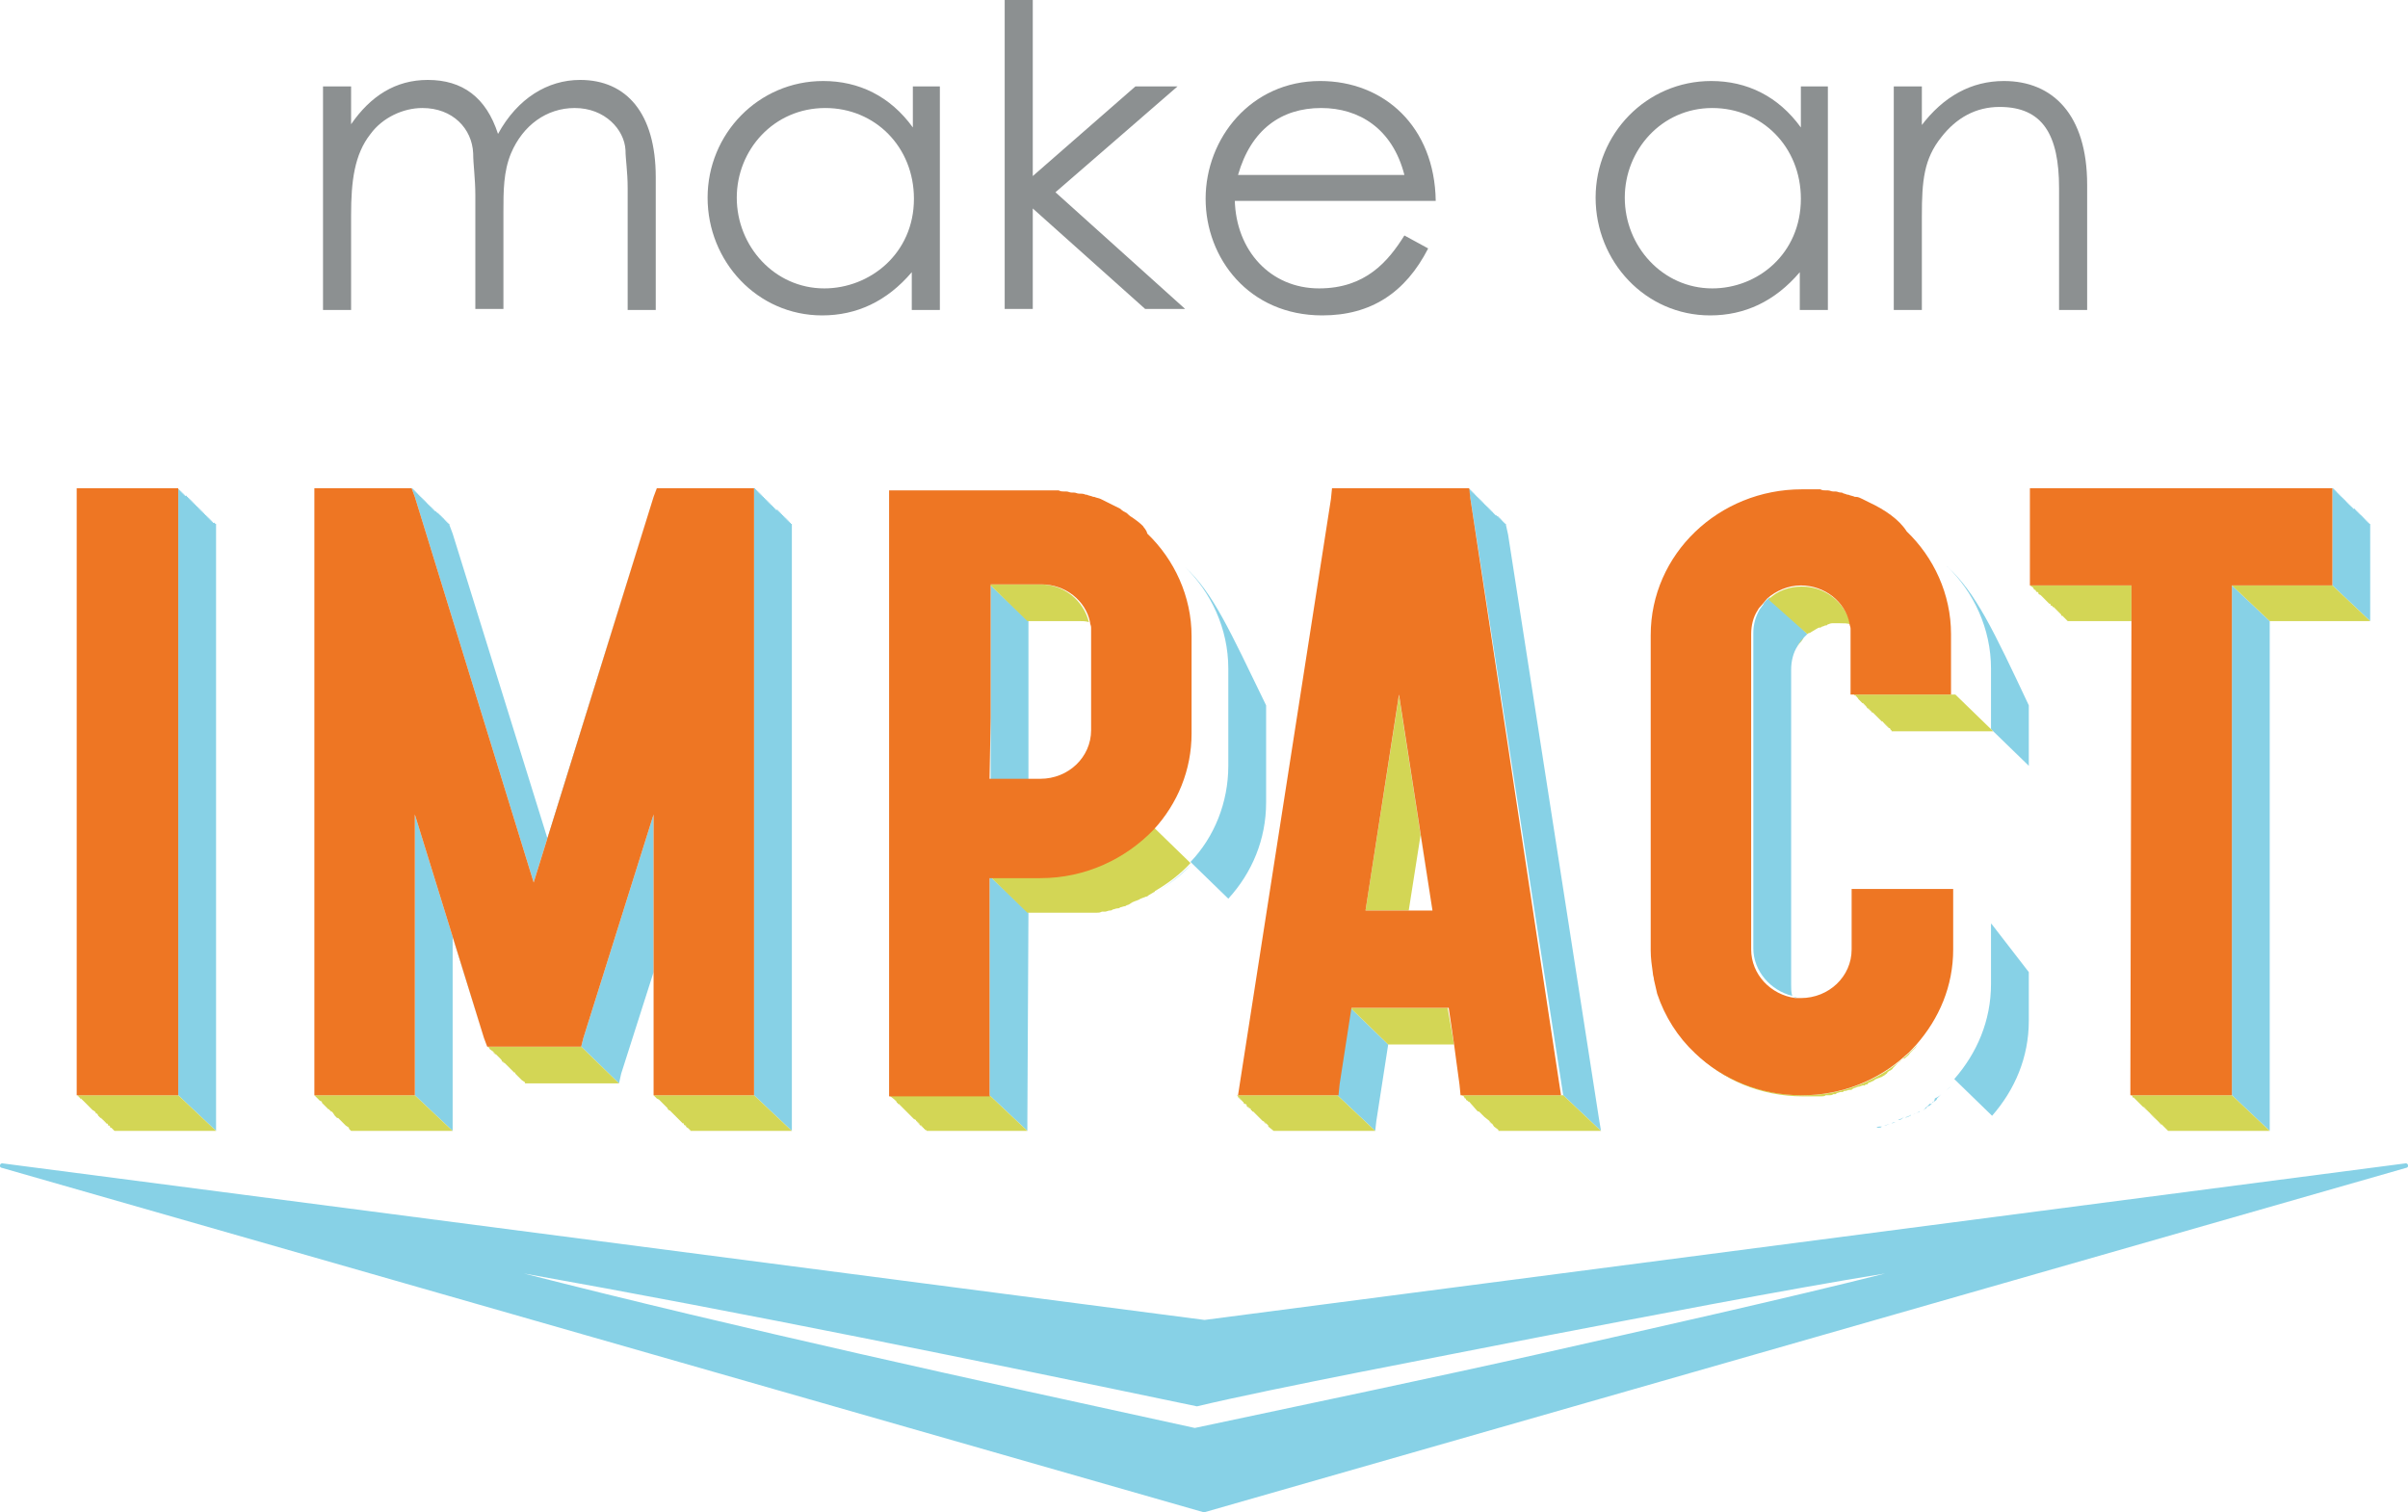 <?xml version="1.0" encoding="utf-8"?>
<!-- Generator: Adobe Illustrator 26.3.1, SVG Export Plug-In . SVG Version: 6.00 Build 0)  -->
<svg version="1.1" id="Layer_1" xmlns="http://www.w3.org/2000/svg" xmlns:xlink="http://www.w3.org/1999/xlink" x="0px" y="0px"
	 viewBox="0 0 222.9 140" style="enable-background:new 0 0 222.9 140;" xml:space="preserve">
<style type="text/css">
	.st0{fill:none;}
	.st1{fill:#87D1E6;}
	.st2{fill:#D3D655;}
	.st3{fill:#EE7623;}
	.st4{fill:#8C9091;}
</style>
<g>
	<g>
		<polygon class="st0" points="130.4,84.3 132.6,84.3 131.5,77.3 		"/>
		<path class="st0" d="M101,58.1c0-0.2,0-0.3-0.1-0.5c0,0,0,0,0,0c-0.3-0.1-0.7-0.1-1-0.1h-4.7l0,12.4l0,2.2h1.2
			c2.6,0,4.7-2,4.7-4.5l0-9C101,58.5,101,58.3,101,58.1C101,58.2,101,58.1,101,58.1z"/>
		<g>
			<g>
				<polygon class="st1" points="45.8,97.6 45.8,97.6 45.8,97.6 				"/>
				<polygon class="st1" points="45.7,97.5 45.7,97.5 45.7,97.5 				"/>
				<polygon class="st1" points="46.1,97.8 46.1,97.8 46.1,97.8 				"/>
				<polygon class="st1" points="45.8,97.6 45.8,97.6 45.8,97.6 				"/>
				<polygon class="st1" points="32.4,104.6 32.4,104.6 32.4,104.6 				"/>
				<polygon class="st1" points="32.3,104.5 32.3,104.5 32.3,104.5 				"/>
				<polygon class="st1" points="32.3,104.4 32.3,104.4 32.3,104.4 				"/>
				<polygon class="st1" points="32.5,104.7 32.5,104.7 32.5,104.7 				"/>
				<polygon class="st1" points="45.3,97.1 45.3,97.1 45.3,97.1 				"/>
				<polygon class="st1" points="45.3,97 45.3,97 45.3,97 				"/>
				<polygon class="st1" points="45.3,97.1 45.3,97.1 45.3,97.1 				"/>
				<polygon class="st1" points="47.2,98.9 47.2,98.9 47.2,98.9 				"/>
				<polygon class="st1" points="47.4,99.1 47.4,99.1 47.4,99.1 				"/>
				<polygon class="st1" points="47.3,99 47.3,99 47.3,99 				"/>
				<polygon class="st1" points="47,98.7 47,98.7 47,98.7 				"/>
				<polygon class="st1" points="47.4,99.1 47.4,99.1 47.4,99.1 				"/>
				<polygon class="st1" points="47.5,99.2 47.5,99.2 47.5,99.2 				"/>
				<polygon class="st1" points="46.9,98.6 46.9,98.6 46.9,98.6 				"/>
				<polygon class="st1" points="46.6,98.3 46.6,98.3 46.6,98.3 				"/>
				<polygon class="st1" points="46.6,98.3 46.6,98.3 46.6,98.3 				"/>
				<polygon class="st1" points="46.5,98.3 46.5,98.3 46.5,98.3 				"/>
				<polygon class="st1" points="46.8,98.5 46.8,98.5 46.8,98.5 				"/>
				<polygon class="st1" points="46.4,98.1 46.4,98.1 46.4,98.1 				"/>
				<polygon class="st1" points="46.7,98.4 46.7,98.4 46.7,98.4 				"/>
				<polygon class="st1" points="30.4,102.7 30.4,102.7 30.4,102.7 				"/>
				<polygon class="st1" points="29.5,101.8 29.5,101.8 29.5,101.8 				"/>
				<polygon class="st1" points="29.5,101.8 29.5,101.8 29.5,101.8 				"/>
				<polygon class="st1" points="29.5,101.8 29.5,101.8 29.5,101.8 				"/>
				<polygon class="st1" points="29.3,101.6 29.3,101.6 29.3,101.6 				"/>
				<polygon class="st1" points="29.6,101.9 29.6,101.9 29.6,101.9 				"/>
				<polygon class="st1" points="29.8,102 29.8,102 29.8,102 				"/>
				<polygon class="st1" points="31.9,104.1 31.9,104.1 31.9,104.1 				"/>
				<polygon class="st1" points="47.5,99.2 47.5,99.2 47.5,99.2 				"/>
				<polygon class="st1" points="29.2,101.5 29.2,101.5 29.2,101.5 				"/>
				<polygon class="st1" points="73.3,48.5 73.3,48.5 73.3,48.5 73.2,48.5 73.2,48.5 73.2,48.5 73.2,48.4 73.2,48.4 73.2,48.4 
					73.1,48.4 73.1,48.4 73.1,48.4 73.1,48.3 73.1,48.3 73.1,48.3 73,48.3 73,48.3 73,48.3 73,48.2 73,48.2 73,48.2 72.9,48.2 
					72.9,48.2 72.9,48.2 72.9,48.1 72.9,48.1 72.9,48.1 72.8,48.1 72.8,48.1 72.8,48.1 72.8,48 72.8,48 72.7,48 72.7,48 72.7,48 
					72.7,48 72.7,47.9 72.6,47.9 72.6,47.9 72.6,47.9 72.6,47.9 72.6,47.9 72.6,47.8 72.5,47.8 72.5,47.8 72.5,47.8 72.5,47.8 
					72.5,47.8 72.5,47.7 72.4,47.7 72.4,47.7 72.4,47.7 72.4,47.7 72.4,47.7 72.4,47.6 72.3,47.6 72.3,47.6 72.3,47.6 72.3,47.6 
					72.3,47.6 72.3,47.5 72.2,47.5 72.2,47.5 72.2,47.5 72.2,47.5 72.2,47.5 72.2,47.4 72.1,47.4 72.1,47.4 72.1,47.4 72.1,47.4 
					72.1,47.4 72.1,47.3 72,47.3 72,47.3 72,47.3 72,47.3 72,47.3 72,47.2 71.9,47.2 71.9,47.2 71.9,47.2 71.9,47.2 71.8,47.2 
					71.8,47.1 71.8,47.1 71.8,47.1 71.8,47.1 71.8,47.1 71.7,47.1 71.7,47 71.7,47 71.7,47 71.7,47 71.7,47 71.6,47 71.6,46.9 
					71.6,46.9 71.6,46.9 71.6,46.9 71.6,46.9 71.5,46.9 71.5,46.8 71.5,46.8 71.5,46.8 71.5,46.8 71.5,46.8 71.4,46.8 71.4,46.7 
					71.4,46.7 71.4,46.7 71.4,46.7 71.4,46.7 71.3,46.7 71.3,46.6 71.3,46.6 71.3,46.6 71.3,46.6 71.3,46.6 71.2,46.6 71.2,46.5 
					71.2,46.5 71.2,46.5 71.2,46.5 71.2,46.5 71.1,46.5 71.1,46.4 71.1,46.4 71.1,46.4 71,46.4 71,46.4 71,46.4 71,46.3 71,46.3 
					71,46.3 70.9,46.3 70.9,46.3 70.9,46.3 70.9,46.2 70.9,46.2 70.9,46.2 70.8,46.2 70.8,46.2 70.8,46.2 70.8,46.1 70.8,46.1 
					70.8,46.1 70.7,46.1 70.7,46.1 70.7,46.1 70.7,46 70.7,46 70.7,46 70.6,46 70.6,46 70.6,46 70.6,45.9 70.6,45.9 70.6,45.9 
					70.5,45.9 70.5,45.9 70.5,45.9 70.5,45.8 70.5,45.8 70.5,45.8 70.4,45.8 70.4,45.8 70.4,45.8 70.4,45.7 70.4,45.7 70.4,45.7 
					70.3,45.7 70.3,45.7 70.3,45.7 70.3,45.6 70.3,45.6 70.3,45.6 70.2,45.6 70.2,45.6 70.2,45.6 70.2,45.5 70.1,45.5 70.1,45.5 
					70.1,45.5 70.1,45.5 70.1,45.5 70.1,45.4 70,45.4 70,45.4 70,45.4 70,45.4 70,45.4 70,45.3 69.9,45.3 69.9,45.3 69.9,45.3 
					69.9,45.3 69.9,45.3 69.9,45.2 69.8,45.2 69.8,45.2 69.8,46.3 69.8,100.2 69.8,101.4 73.3,104.7 73.3,103.6 73.3,49.7 
					73.3,48.6 73.3,48.6 				"/>
				<polygon class="st1" points="38.4,100.2 38.4,101.4 41.9,104.7 41.9,103.6 41.9,86.6 44.8,96.1 38.4,75.4 				"/>
				<polygon class="st1" points="41.9,49.4 41.6,48.6 41.6,48.6 41.6,48.5 41.6,48.5 41.6,48.5 41.5,48.5 41.5,48.5 41.5,48.5 
					41.5,48.4 41.5,48.4 41.5,48.4 41.4,48.4 41.4,48.4 41.4,48.4 41.4,48.3 41.4,48.3 41.3,48.3 41.3,48.3 41.3,48.3 41.3,48.3 
					41.3,48.2 41.3,48.2 41.2,48.2 41.2,48.2 41.2,48.2 41.2,48.2 41.2,48.1 41.2,48.1 41.1,48.1 41.1,48.1 41.1,48.1 41.1,48.1 
					41.1,48 41,48 41,48 41,48 41,48 41,48 41,47.9 40.9,47.9 40.9,47.9 40.9,47.9 40.9,47.9 40.9,47.9 40.9,47.8 40.8,47.8 
					40.8,47.8 40.8,47.8 40.8,47.8 40.8,47.8 40.8,47.7 40.7,47.7 40.7,47.7 40.7,47.7 40.7,47.7 40.7,47.7 40.7,47.6 40.6,47.6 
					40.6,47.6 40.6,47.6 40.6,47.6 40.6,47.6 40.6,47.5 40.5,47.5 40.5,47.5 40.5,47.5 40.5,47.5 40.5,47.5 40.4,47.4 40.4,47.4 
					40.4,47.4 40.4,47.4 40.4,47.4 40.4,47.4 40.3,47.3 40.3,47.3 40.3,47.3 40.3,47.3 40.3,47.3 40.2,47.3 40.2,47.2 40.2,47.2 
					40.2,47.2 40.2,47.2 40.2,47.2 40.1,47.2 40.1,47.1 40.1,47.1 40.1,47.1 40.1,47.1 40.1,47.1 40,47.1 40,47 40,47 40,47 40,47 
					40,47 39.9,47 39.9,46.9 39.9,46.9 39.9,46.9 39.9,46.9 39.9,46.9 39.8,46.9 39.8,46.8 39.8,46.8 39.8,46.8 39.8,46.8 
					39.8,46.8 39.7,46.8 39.7,46.7 39.7,46.7 39.7,46.7 39.7,46.7 39.6,46.7 39.6,46.7 39.6,46.6 39.6,46.6 39.6,46.6 39.6,46.6 
					39.5,46.6 39.5,46.6 39.5,46.5 39.5,46.5 39.5,46.5 39.5,46.5 39.4,46.5 39.4,46.5 39.4,46.4 39.4,46.4 39.4,46.4 39.3,46.4 
					39.3,46.4 39.3,46.4 39.3,46.3 39.3,46.3 39.3,46.3 39.2,46.3 39.2,46.3 39.2,46.3 39.2,46.2 39.2,46.2 39.2,46.2 39.1,46.2 
					39.1,46.2 39.1,46.2 39.1,46.1 39.1,46.1 39.1,46.1 39,46.1 39,46.1 39,46.1 39,46 39,46 39,46 38.9,46 38.9,46 38.9,46 
					38.9,45.9 38.9,45.9 38.9,45.9 38.8,45.9 38.8,45.9 38.8,45.9 38.8,45.8 38.8,45.8 38.7,45.8 38.7,45.8 38.7,45.8 38.7,45.8 
					38.7,45.7 38.7,45.7 38.6,45.7 38.6,45.7 38.6,45.7 38.6,45.7 38.6,45.6 38.5,45.6 38.5,45.6 38.5,45.6 38.5,45.6 38.5,45.6 
					38.5,45.5 38.4,45.5 38.4,45.5 38.4,45.5 38.4,45.5 38.4,45.5 38.4,45.4 38.3,45.4 38.3,45.4 38.3,45.4 38.3,45.4 38.3,45.4 
					38.3,45.3 38.2,45.3 38.2,45.3 38.2,45.3 38.2,45.3 38.2,45.3 38.2,45.2 38.1,45.2 38.4,46 49.4,81.7 60.5,46 50.7,77.7 				"/>
				<polygon class="st1" points="29.1,101.4 29.1,101.4 29.1,101.4 				"/>
				<polygon class="st1" points="53.8,96.9 57.3,100.3 57.5,99.4 60.5,90 60.5,100.2 60.5,75.4 54,96.1 				"/>
				<polygon class="st1" points="31.3,103.5 31.3,103.5 31.3,103.5 				"/>
				<polygon class="st1" points="31.7,103.9 31.7,103.9 31.7,103.9 				"/>
				<polygon class="st1" points="31.2,103.5 31.2,103.5 31.2,103.5 				"/>
				<polygon class="st1" points="30.4,102.7 30.4,102.7 30.4,102.7 				"/>
				<polygon class="st1" points="31.8,104 31.8,104 31.8,104 				"/>
				<polygon class="st1" points="30.8,103 30.8,103 30.8,103 				"/>
				<polygon class="st1" points="30.5,102.8 30.5,102.8 30.5,102.8 				"/>
				<polygon class="st1" points="30.6,102.8 30.6,102.8 30.6,102.8 				"/>
				<polygon class="st1" points="30.5,102.7 30.5,102.7 30.5,102.7 				"/>
				<polygon class="st1" points="30.7,102.9 30.7,102.9 30.7,102.9 				"/>
				<polygon class="st1" points="30.6,102.8 30.6,102.8 30.6,102.8 				"/>
				<polygon class="st1" points="30.7,102.9 30.7,102.9 30.7,102.9 				"/>
				<polygon class="st1" points="30.6,102.9 30.6,102.9 30.6,102.9 				"/>
				<polygon class="st1" points="61.1,101.9 61.1,101.9 61.1,101.9 				"/>
				<polygon class="st1" points="63,103.8 63,103.8 63,103.8 				"/>
				<polygon class="st1" points="62.8,103.6 62.8,103.6 62.8,103.6 				"/>
				<polygon class="st1" points="63.1,103.9 63.1,103.9 63.1,103.9 				"/>
				<polygon class="st1" points="63.2,104 63.2,104 63.2,104 				"/>
				<polygon class="st1" points="63.1,103.9 63.1,103.9 63.1,103.9 				"/>
				<polygon class="st1" points="63.1,103.9 63.1,103.9 63.1,103.9 				"/>
				<polygon class="st1" points="62.2,103 62.2,103 62.2,103 				"/>
				<polygon class="st1" points="62.4,103.2 62.4,103.2 62.4,103.2 				"/>
				<polygon class="st1" points="62.2,103 62.2,103 62.2,103 				"/>
				<polygon class="st1" points="62.6,103.4 62.6,103.4 62.6,103.4 				"/>
				<polygon class="st1" points="62.6,103.4 62.6,103.4 62.6,103.4 				"/>
				<polygon class="st1" points="62.7,103.5 62.7,103.5 62.7,103.5 				"/>
				<polygon class="st1" points="62.8,103.6 62.8,103.6 62.8,103.6 				"/>
				<polygon class="st1" points="63,103.8 63,103.8 63,103.8 				"/>
				<polygon class="st1" points="63.9,104.7 63.9,104.7 63.9,104.7 				"/>
				<polygon class="st1" points="63.9,104.7 63.9,104.7 63.9,104.7 				"/>
				<polygon class="st1" points="63.9,104.6 63.9,104.6 63.9,104.6 				"/>
				<polygon class="st1" points="63.7,104.5 63.7,104.5 63.7,104.5 				"/>
				<polygon class="st1" points="63.8,104.6 63.8,104.6 63.8,104.6 				"/>
				<polygon class="st1" points="63.8,104.6 63.8,104.6 63.8,104.6 				"/>
				<polygon class="st1" points="63.3,104.1 63.3,104.1 63.3,104.1 				"/>
				<polygon class="st1" points="63.5,104.3 63.5,104.3 63.5,104.3 				"/>
				<polygon class="st1" points="63.4,104.2 63.4,104.2 63.4,104.2 				"/>
				<polygon class="st1" points="63.4,104.2 63.4,104.2 63.4,104.2 				"/>
				<polygon class="st1" points="63.7,104.4 63.7,104.4 63.7,104.4 				"/>
				<polygon class="st1" points="63.5,104.3 63.5,104.3 63.5,104.3 				"/>
				<polygon class="st1" points="63.6,104.4 63.6,104.4 63.6,104.4 				"/>
				<polygon class="st1" points="62.7,103.5 62.7,103.5 62.7,103.5 				"/>
				<polygon class="st1" points="48,99.7 48,99.7 48,99.7 				"/>
				<polygon class="st1" points="48,99.7 48,99.7 48,99.7 				"/>
				<polygon class="st1" points="47.9,99.6 47.9,99.6 47.9,99.6 				"/>
				<polygon class="st1" points="47.9,99.6 47.9,99.6 47.9,99.6 				"/>
				<polygon class="st1" points="48,99.7 48,99.7 48,99.7 				"/>
				<polygon class="st1" points="48.1,99.8 48.1,99.8 48.1,99.8 				"/>
				<polygon class="st1" points="48.1,99.8 48.1,99.8 48.1,99.8 				"/>
				<polygon class="st1" points="48.1,99.8 48.1,99.8 48.1,99.8 				"/>
				<polygon class="st1" points="62,102.8 62,102.8 62,102.8 				"/>
				<polygon class="st1" points="47.6,99.3 47.6,99.3 47.6,99.3 				"/>
				<polygon class="st1" points="47.6,99.3 47.6,99.3 47.6,99.3 				"/>
				<polygon class="st1" points="48.3,100 48.3,100 48.3,100 				"/>
				<polygon class="st1" points="47.8,99.5 47.8,99.5 47.8,99.5 				"/>
				<polygon class="st1" points="47.8,99.5 47.8,99.5 47.8,99.5 				"/>
				<polygon class="st1" points="47.7,99.4 47.7,99.4 47.7,99.4 				"/>
				<polygon class="st1" points="47.7,99.4 47.7,99.4 47.7,99.4 				"/>
				<polygon class="st1" points="47.9,99.6 47.9,99.6 47.9,99.6 				"/>
				<polygon class="st1" points="61.9,102.7 61.9,102.7 61.9,102.7 				"/>
				<polygon class="st1" points="61.8,102.7 61.8,102.7 61.8,102.7 				"/>
				<polygon class="st1" points="61.8,102.6 61.8,102.6 61.8,102.6 				"/>
				<polygon class="st1" points="62,102.8 62,102.8 62,102.8 				"/>
				<polygon class="st1" points="61.9,102.7 61.9,102.7 61.9,102.7 				"/>
				<polygon class="st1" points="61.9,102.8 61.9,102.8 61.9,102.8 				"/>
				<polygon class="st1" points="60.6,101.5 60.6,101.5 60.6,101.5 				"/>
				<polygon class="st1" points="60.5,101.4 60.5,101.4 60.5,101.4 				"/>
				<polygon class="st1" points="48.6,100.2 48.6,100.2 48.6,100.2 				"/>
				<polygon class="st1" points="60.8,101.7 60.8,101.7 60.8,101.7 				"/>
				<polygon class="st1" points="48.3,100 48.3,100 48.3,100 				"/>
				<polygon class="st1" points="61.6,102.4 61.6,102.4 61.6,102.4 				"/>
				<polygon class="st1" points="83.8,102.8 83.8,102.8 83.8,102.8 				"/>
				<polygon class="st1" points="83.6,102.6 83.6,102.6 83.6,102.6 				"/>
				<polygon class="st1" points="83.1,102.2 83.1,102.2 83.1,102.2 				"/>
				<polygon class="st1" points="84.3,103.3 84.3,103.3 84.3,103.3 				"/>
				<polygon class="st1" points="83,102 83,102 83,102 				"/>
				<polygon class="st1" points="83.1,102.1 83.1,102.1 83.1,102.1 				"/>
				<polygon class="st1" points="83.1,102.1 83.1,102.1 83.1,102.1 				"/>
				<polygon class="st1" points="84.3,103.3 84.3,103.3 84.3,103.3 				"/>
				<polygon class="st1" points="83.8,102.8 83.8,102.8 83.8,102.8 				"/>
				<polygon class="st1" points="84,103 84,103 84,103 				"/>
				<polygon class="st1" points="84.3,103.3 84.3,103.3 84.3,103.3 				"/>
				<polygon class="st1" points="84.2,103.2 84.2,103.2 84.2,103.2 				"/>
				<polygon class="st1" points="84,103 84,103 84,103 				"/>
				<polygon class="st1" points="82.9,101.9 82.9,101.9 82.9,101.9 				"/>
				<polygon class="st1" points="91.7,66.5 91.7,72.2 95.2,72.2 95.2,69.9 95.2,57.5 91.7,54.2 				"/>
				<path class="st1" d="M107,82.6c1.2-0.7,2.4-1.6,3.3-2.6C109.3,81,108.2,81.9,107,82.6z"/>
				<polygon class="st1" points="91.6,81.1 91.6,100.2 91.6,101.4 95.1,104.7 95.1,103.6 95.2,84.5 91.6,81.1 				"/>
				<polygon class="st1" points="85.7,104.6 85.7,104.6 85.7,104.6 				"/>
				<polygon class="st1" points="85.6,104.6 85.6,104.6 85.6,104.6 				"/>
				<polygon class="st1" points="85.8,104.7 85.8,104.7 85.8,104.7 				"/>
				<polygon class="st1" points="85.6,104.5 85.6,104.5 85.6,104.5 				"/>
				<polygon class="st1" points="85.5,104.4 85.5,104.4 85.5,104.4 				"/>
				<polygon class="st1" points="85.4,104.4 85.4,104.4 85.4,104.4 				"/>
				<polygon class="st1" points="85.5,104.5 85.5,104.5 85.5,104.5 				"/>
				<path class="st1" d="M109.7,52.5C109.7,52.5,109.7,52.4,109.7,52.5C109.6,52.4,109.6,52.4,109.7,52.5c-0.1-0.1-0.1-0.1-0.1-0.1
					c0,0,0,0,0,0c0,0,0,0,0,0c0,0,0,0,0,0c0,0,0,0,0,0c0,0,0,0,0,0c0,0,0,0,0,0c0,0,0,0,0,0c0,0,0,0,0,0c0,0,0,0,0,0c0,0,0,0,0,0
					c0,0,0,0,0,0c0,0,0,0,0,0c0,0,0,0,0,0c0,0,0,0,0,0c0,0,0,0,0,0c0,0,0,0,0,0c0,0,0,0,0,0c0,0,0,0,0,0c0,0,0,0,0,0c0,0,0,0,0,0
					c0,0,0,0,0,0c0,0,0,0,0,0c0,0,0,0,0,0c0,0,0,0,0,0c0,0,0,0,0,0c0,0,0,0,0,0c0,0,0,0,0,0c0,0,0,0,0,0c0,0,0,0,0,0c0,0,0,0,0,0
					c0,0,0,0,0,0c0,0,0,0,0,0c0,0,0,0,0,0c0,0,0,0,0,0c0,0,0,0,0,0c0,0,0,0,0,0c0,0,0,0,0,0c0,0,0,0,0,0c0,0,0,0,0,0c0,0,0,0,0,0
					c0,0,0,0,0,0c0,0,0,0,0,0c0,0,0,0,0,0c0,0,0,0,0,0c0,0,0,0,0,0c0,0,0,0,0,0c0,0,0,0,0,0c0,0,0,0,0,0c0,0,0,0,0,0c0,0,0,0,0,0
					c0,0,0,0,0,0c0,0,0,0,0,0c0,0,0,0,0,0c0,0,0,0,0,0c0,0,0,0,0,0c0,0,0,0,0,0c0,0,0,0,0,0c0,0,0,0,0,0c0,0,0,0,0,0c0,0,0,0,0,0
					c0,0,0,0,0,0c0,0,0,0,0,0c0,0,0,0,0,0c0,0,0,0,0,0c0,0,0,0,0,0c0,0,0,0,0,0c0,0,0,0,0,0c0,0,0,0,0,0c0,0,0,0,0,0c0,0,0,0,0,0
					c0,0,0,0,0,0c0,0,0,0,0,0c0,0,0,0,0,0c0,0,0,0,0,0c0,0,0,0,0,0c0,0,0,0,0,0c0,0,0,0,0,0c0,0,0,0,0,0c0,0,0,0,0,0c0,0,0,0,0,0
					c0,0,0,0,0,0c0,0,0,0,0,0c0,0,0,0,0,0c0,0,0,0,0,0c0,0,0,0,0,0c0,0,0,0,0,0c0,0,0,0,0,0c0,0,0,0,0,0c0,0,0,0,0,0c0,0,0,0,0,0
					c0,0,0,0,0,0c0,0,0,0,0,0c0,0,0,0,0,0c0,0,0,0,0,0c0,0,0,0,0,0c0,0,0,0,0,0c0,0,0,0,0,0c2.5,2.4,4.1,5.8,4.1,9.5l0,9
					c0,3.4-1.3,6.6-3.5,8.9l3.5,3.4c2.2-2.4,3.5-5.5,3.5-8.9l0-9C113.8,58.3,112.3,54.9,109.7,52.5
					C109.7,52.5,109.7,52.5,109.7,52.5z"/>
				<polygon class="st1" points="84.4,103.4 84.4,103.4 84.4,103.4 				"/>
				<polygon class="st1" points="84.6,103.6 84.6,103.6 84.6,103.6 				"/>
				<polygon class="st1" points="84.8,103.8 84.8,103.8 84.8,103.8 				"/>
				<polygon class="st1" points="84.9,103.8 84.9,103.8 84.9,103.8 				"/>
				<polygon class="st1" points="84.9,103.9 84.9,103.9 84.9,103.9 				"/>
				<polygon class="st1" points="85.4,104.3 85.4,104.3 85.4,104.3 				"/>
				<polygon class="st1" points="84.5,103.5 84.5,103.5 84.5,103.5 				"/>
				<polygon class="st1" points="84.5,103.5 84.5,103.5 84.5,103.5 				"/>
				<polygon class="st1" points="84.9,103.9 84.9,103.9 84.9,103.9 				"/>
				<polygon class="st1" points="85.2,104.2 85.2,104.2 85.2,104.2 				"/>
				<polygon class="st1" points="85.3,104.2 85.3,104.2 85.3,104.2 				"/>
				<polygon class="st1" points="85.1,104.1 85.1,104.1 85.1,104.1 				"/>
				<polygon class="st1" points="85.3,104.3 85.3,104.3 85.3,104.3 				"/>
				<polygon class="st1" points="85,104 85,104 85,104 				"/>
				<polygon class="st1" points="85,103.9 85,103.9 85,103.9 				"/>
				<polygon class="st1" points="85,104 85,104 85,104 				"/>
				<polygon class="st1" points="7.1,46.3 7.1,45.2 7.1,73.3 				"/>
				<polygon class="st1" points="10.6,104.7 10.6,104.7 10.6,104.7 				"/>
				<polygon class="st1" points="10.3,104.4 10.3,104.4 10.3,104.4 				"/>
				<polygon class="st1" points="10.4,104.5 10.4,104.5 10.4,104.5 				"/>
				<polygon class="st1" points="9.5,103.7 9.5,103.7 9.5,103.7 				"/>
				<polygon class="st1" points="10.5,104.6 10.5,104.6 10.5,104.6 				"/>
				<polygon class="st1" points="10.6,104.7 10.6,104.7 10.6,104.7 				"/>
				<polygon class="st1" points="7.2,101.4 7.2,101.4 7.2,101.4 				"/>
				<polygon class="st1" points="7.4,101.6 7.4,101.6 7.4,101.6 				"/>
				<polygon class="st1" points="7.4,101.7 7.4,101.7 7.4,101.7 				"/>
				<polygon class="st1" points="9.5,103.6 9.5,103.6 9.5,103.6 				"/>
				<polygon class="st1" points="7.4,101.6 7.4,101.6 7.4,101.6 				"/>
				<polygon class="st1" points="7.5,101.7 7.5,101.7 7.5,101.7 				"/>
				<polygon class="st1" points="7.2,101.4 7.2,101.4 7.2,101.4 				"/>
				<polygon class="st1" points="7.3,101.5 7.3,101.5 7.3,101.5 				"/>
				<polygon class="st1" points="7.2,101.5 7.2,101.5 7.2,101.5 				"/>
				<polygon class="st1" points="9.5,103.6 9.5,103.6 9.5,103.6 				"/>
				<polygon class="st1" points="9.6,103.7 9.6,103.7 9.6,103.7 				"/>
				<polygon class="st1" points="9.6,103.7 9.6,103.7 9.6,103.7 				"/>
				<polygon class="st1" points="9.7,103.8 9.7,103.8 9.7,103.8 				"/>
				<polygon class="st1" points="10.3,104.4 10.3,104.4 10.3,104.4 				"/>
				<polygon class="st1" points="9.6,103.8 9.6,103.8 9.6,103.8 				"/>
				<polygon class="st1" points="9.7,103.8 9.7,103.8 9.7,103.8 				"/>
				<polygon class="st1" points="20,48.5 19.9,48.5 19.9,48.5 19.9,48.5 19.9,48.5 19.9,48.5 19.9,48.4 19.8,48.4 19.8,48.4 
					19.8,48.4 19.8,48.4 19.7,48.4 19.7,48.3 19.7,48.3 19.7,48.3 19.7,48.3 19.7,48.3 19.6,48.3 19.6,48.2 19.6,48.2 19.6,48.2 
					19.6,48.2 19.6,48.2 19.5,48.2 19.5,48.1 19.5,48.1 19.5,48.1 19.5,48.1 19.5,48.1 19.4,48.1 19.4,48 19.4,48 19.4,48 19.4,48 
					19.4,48 19.3,48 19.3,47.9 19.3,47.9 19.3,47.9 19.3,47.9 19.3,47.9 19.2,47.9 19.2,47.8 19.2,47.8 19.2,47.8 19.2,47.8 
					19.2,47.8 19.1,47.8 19.1,47.7 19.1,47.7 19.1,47.7 19.1,47.7 19.1,47.7 19,47.7 19,47.6 19,47.6 19,47.6 19,47.6 19,47.6 
					18.9,47.6 18.9,47.5 18.9,47.5 18.9,47.5 18.8,47.5 18.8,47.5 18.8,47.5 18.8,47.4 18.8,47.4 18.8,47.4 18.7,47.4 18.7,47.4 
					18.7,47.4 18.7,47.3 18.7,47.3 18.7,47.3 18.6,47.3 18.6,47.3 18.6,47.3 18.6,47.2 18.6,47.2 18.6,47.2 18.5,47.2 18.5,47.2 
					18.5,47.2 18.5,47.1 18.5,47.1 18.5,47.1 18.4,47.1 18.4,47.1 18.4,47.1 18.4,47 18.4,47 18.4,47 18.3,47 18.3,47 18.3,47 
					18.3,46.9 18.3,46.9 18.3,46.9 18.2,46.9 18.2,46.9 18.2,46.9 18.2,46.8 18.2,46.8 18.2,46.8 18.1,46.8 18.1,46.8 18.1,46.8 
					18.1,46.7 18,46.7 18,46.7 18,46.7 18,46.7 18,46.7 18,46.6 17.9,46.6 17.9,46.6 17.9,46.6 17.9,46.6 17.9,46.6 17.9,46.5 
					17.8,46.5 17.8,46.5 17.8,46.5 17.8,46.5 17.8,46.5 17.8,46.4 17.7,46.4 17.7,46.4 17.7,46.4 17.7,46.4 17.7,46.4 17.7,46.3 
					17.6,46.3 17.6,46.3 17.6,46.3 17.6,46.3 17.6,46.3 17.6,46.2 17.5,46.2 17.5,46.2 17.5,46.2 17.5,46.2 17.5,46.2 17.5,46.1 
					17.4,46.1 17.4,46.1 17.4,46.1 17.4,46.1 17.4,46.1 17.4,46 17.3,46 17.3,46 17.3,46 17.3,46 17.3,46 17.3,45.9 17.2,45.9 
					17.2,45.9 17.2,45.9 17.2,45.9 17.1,45.9 17.1,45.8 17.1,45.8 17.1,45.8 17.1,45.8 17.1,45.8 17,45.8 17,45.7 17,45.7 17,45.7 
					17,45.7 17,45.7 16.9,45.7 16.9,45.6 16.9,45.6 16.9,45.6 16.9,45.6 16.9,45.6 16.8,45.6 16.8,45.5 16.8,45.5 16.8,45.5 
					16.8,45.5 16.8,45.5 16.7,45.5 16.7,45.4 16.7,45.4 16.7,45.4 16.7,45.4 16.7,45.4 16.6,45.4 16.6,45.3 16.6,45.3 16.6,45.3 
					16.6,45.3 16.6,45.3 16.5,45.3 16.5,45.2 16.5,45.2 16.5,45.2 16.5,46.3 16.5,100.2 16.5,101.4 20,104.7 20,48.6 20,48.6 				
					"/>
				<polygon class="st1" points="9.7,103.9 9.7,103.9 9.7,103.9 				"/>
				<polygon class="st1" points="10,104.2 10,104.2 10,104.2 				"/>
				<polygon class="st1" points="9.9,104 9.9,104 9.9,104 				"/>
				<polygon class="st1" points="10.1,104.2 10.1,104.2 10.1,104.2 				"/>
				<polygon class="st1" points="10.2,104.4 10.2,104.4 10.2,104.4 				"/>
				<polygon class="st1" points="10.2,104.3 10.2,104.3 10.2,104.3 				"/>
				<polygon class="st1" points="10,104.1 10,104.1 10,104.1 				"/>
				<polygon class="st1" points="8,102.2 8,102.2 8,102.2 				"/>
				<polygon class="st1" points="8.6,102.8 8.6,102.8 8.6,102.8 				"/>
				<polygon class="st1" points="9.2,103.4 9.2,103.4 9.2,103.4 				"/>
				<polygon class="st1" points="8.5,102.7 8.5,102.7 8.5,102.7 				"/>
				<polygon class="st1" points="8.5,102.7 8.5,102.7 8.5,102.7 				"/>
				<polygon class="st1" points="8.5,102.7 8.5,102.7 8.5,102.7 				"/>
				<polygon class="st1" points="8.4,102.6 8.4,102.6 8.4,102.6 				"/>
				<polygon class="st1" points="8.4,102.6 8.4,102.6 8.4,102.6 				"/>
				<polygon class="st1" points="8.7,102.9 8.7,102.9 8.7,102.9 				"/>
				<polygon class="st1" points="7.6,101.8 7.6,101.8 7.6,101.8 				"/>
				<polygon class="st1" points="8.7,102.9 8.7,102.9 8.7,102.9 				"/>
				<polygon class="st1" points="8.3,102.5 8.3,102.5 8.3,102.5 				"/>
				<polygon class="st1" points="8.7,102.8 8.7,102.8 8.7,102.8 				"/>
				<polygon class="st1" points="8.6,102.8 8.6,102.8 8.6,102.8 				"/>
				<polygon class="st1" points="8.8,102.9 8.8,102.9 8.8,102.9 				"/>
				<polygon class="st1" points="9,103.1 9,103.1 9,103.1 				"/>
				<polygon class="st1" points="8.9,103.1 8.9,103.1 8.9,103.1 				"/>
				<polygon class="st1" points="9.1,103.3 9.1,103.3 9.1,103.3 				"/>
				<polygon class="st1" points="7.9,102.1 7.9,102.1 7.9,102.1 				"/>
				<polygon class="st1" points="7.9,102.1 7.9,102.1 7.9,102.1 				"/>
				<polygon class="st1" points="9.4,103.5 9.4,103.5 9.4,103.5 				"/>
				<polygon class="st1" points="8,102.2 8,102.2 8,102.2 				"/>
				<polygon class="st1" points="7.7,101.9 7.7,101.9 7.7,101.9 				"/>
				<polygon class="st1" points="7.6,101.8 7.6,101.8 7.6,101.8 				"/>
				<polygon class="st1" points="7.8,102 7.8,102 7.8,102 				"/>
				<polygon class="st1" points="9.8,103.9 9.8,103.9 9.8,103.9 				"/>
				<polygon class="st1" points="8.1,102.3 8.1,102.3 8.1,102.3 				"/>
				<polygon class="st1" points="8.1,102.3 8.1,102.3 8.1,102.3 				"/>
				<polygon class="st1" points="8.2,102.4 8.2,102.4 8.2,102.4 				"/>
				<polygon class="st1" points="9.3,103.5 9.3,103.5 9.3,103.5 				"/>
				<polygon class="st1" points="8.1,102.3 8.1,102.3 8.1,102.3 				"/>
				<polygon class="st1" points="8.3,102.5 8.3,102.5 8.3,102.5 				"/>
				<polygon class="st1" points="8.2,102.4 8.2,102.4 8.2,102.4 				"/>
				<polygon class="st1" points="174.4,66.9 174.4,66.9 174.4,66.9 				"/>
				<polygon class="st1" points="174.3,66.8 174.3,66.8 174.3,66.8 				"/>
				<polygon class="st1" points="174.3,66.9 174.3,66.9 174.3,66.9 				"/>
				<polygon class="st1" points="174.4,67 174.4,67 174.4,67 				"/>
				<polygon class="st1" points="174.3,66.9 174.3,66.9 174.3,66.9 				"/>
				<polygon class="st1" points="174.5,67.1 174.5,67.1 174.5,67.1 				"/>
				<polygon class="st1" points="174.5,67.1 174.5,67.1 174.5,67.1 				"/>
				<polygon class="st1" points="174.5,67 174.5,67 174.5,67 				"/>
				<polygon class="st1" points="174.1,66.7 174.1,66.7 174.1,66.7 				"/>
				<polygon class="st1" points="174.2,66.8 174.2,66.8 174.2,66.8 				"/>
				<polygon class="st1" points="174,66.6 174,66.6 174,66.6 				"/>
				<polygon class="st1" points="173.9,66.5 173.9,66.5 173.9,66.5 				"/>
				<polygon class="st1" points="174,66.6 174,66.6 174,66.6 				"/>
				<polygon class="st1" points="174.1,66.7 174.1,66.7 174.1,66.7 				"/>
				<polygon class="st1" points="174.2,66.8 174.2,66.8 174.2,66.8 				"/>
				<polygon class="st1" points="174.1,66.7 174.1,66.7 174.1,66.7 				"/>
				<polygon class="st1" points="174.6,67.1 174.6,67.1 174.6,67.1 				"/>
				<polygon class="st1" points="171.8,64.4 171.8,64.4 171.8,64.4 				"/>
				<polygon class="st1" points="173.7,66.3 173.7,66.3 173.7,66.3 				"/>
				<polygon class="st1" points="171.9,64.6 171.9,64.6 171.9,64.6 				"/>
				<polygon class="st1" points="174.6,67.2 174.6,67.2 174.6,67.2 				"/>
				<polygon class="st1" points="171.7,64.4 171.7,64.4 171.7,64.4 				"/>
				<polygon class="st1" points="171.8,64.5 171.8,64.5 171.8,64.5 				"/>
				<polygon class="st1" points="172,64.6 172,64.6 172,64.6 				"/>
				<polygon class="st1" points="172.1,64.8 172.1,64.8 172.1,64.8 				"/>
				<polygon class="st1" points="172,64.7 172,64.7 172,64.7 				"/>
				<polygon class="st1" points="175.1,67.6 175.1,67.6 175.1,67.6 				"/>
				<path class="st1" d="M169.3,57.7C169.2,57.7,169.2,57.7,169.3,57.7c-0.1,0-0.1,0-0.1,0c0,0,0,0,0,0
					C169.2,57.7,169.2,57.7,169.3,57.7C169.3,57.7,169.3,57.7,169.3,57.7C169.3,57.7,169.3,57.7,169.3,57.7
					C169.3,57.7,169.3,57.7,169.3,57.7C169.3,57.7,169.3,57.7,169.3,57.7z"/>
				<polygon class="st1" points="174.7,67.3 174.7,67.3 174.7,67.3 				"/>
				<polygon class="st1" points="174.7,67.3 174.7,67.3 174.7,67.3 				"/>
				<polygon class="st1" points="174.6,67.2 174.6,67.2 174.6,67.2 				"/>
				<polygon class="st1" points="174.7,67.2 174.7,67.2 174.7,67.2 				"/>
				<polygon class="st1" points="175,67.6 175,67.6 175,67.6 				"/>
				<polygon class="st1" points="175,67.5 175,67.5 175,67.5 				"/>
				<polygon class="st1" points="174.9,67.4 174.9,67.4 174.9,67.4 				"/>
				<polygon class="st1" points="172.3,65 172.3,65 172.3,65 				"/>
				<polygon class="st1" points="174.8,67.4 174.8,67.4 174.8,67.4 				"/>
				<polygon class="st1" points="174.8,67.3 174.8,67.3 174.8,67.3 				"/>
				<polygon class="st1" points="157,97.4 157,97.4 157,97.4 				"/>
				<polygon class="st1" points="173.7,66.3 173.7,66.3 173.7,66.3 				"/>
				<polygon class="st1" points="173.5,66.1 173.5,66.1 173.5,66.1 				"/>
				<polygon class="st1" points="173.5,66.1 173.5,66.1 173.5,66.1 				"/>
				<polygon class="st1" points="173.4,66 173.4,66 173.4,66 				"/>
				<polygon class="st1" points="173.2,65.9 173.2,65.9 173.2,65.9 				"/>
				<polygon class="st1" points="173.4,66 173.4,66 173.4,66 				"/>
				<polygon class="st1" points="173.5,66.1 173.5,66.1 173.5,66.1 				"/>
				<polygon class="st1" points="173.7,66.3 173.7,66.3 173.7,66.3 				"/>
				<polygon class="st1" points="173.6,66.2 173.6,66.2 173.6,66.2 				"/>
				<polygon class="st1" points="173.6,66.2 173.6,66.2 173.6,66.2 				"/>
				<path class="st1" d="M180,101.1c0.2-0.2,0.4-0.4,0.6-0.5C180.3,100.8,180.1,101,180,101.1C179.9,101.2,179.9,101.2,180,101.1z"
					/>
				<path class="st1" d="M179.9,101.2c-0.1,0.1-0.1,0.1-0.2,0.2C179.8,101.3,179.8,101.3,179.9,101.2z"/>
				<path class="st1" d="M166.9,92.4L166.9,92.4c-0.2,0-0.4,0-0.5,0C166.6,92.4,166.8,92.4,166.9,92.4z"/>
				<path class="st1" d="M165.9,92.3c0.2,0,0.3,0.1,0.5,0.1C166.2,92.3,166.1,92.3,165.9,92.3z"/>
				<path class="st1" d="M165.9,92.3C165.9,92.3,165.9,92.3,165.9,92.3C165.9,92.3,165.9,92.3,165.9,92.3
					C165.9,92.3,165.9,92.3,165.9,92.3z"/>
				<path class="st1" d="M184.4,85.6L184.4,85.6L184.4,85.6L184.4,85.6L184.4,85.6l-0.1-0.1l0,0h0l0,0h0l0,0h0v0h0l0,0h0v0h0l0,0h0
					v0h0l0,0h0v0h0l0,0h0v0h0l0,0h0l0,0h0l0,0h0v0h0l0,0h0l0,0h0l0,0h0l0,0h0l0,0h0v0h0l0,0h0l0,0h0v0h0l0,0h0v0h0l0,0h0v0h0v0h0v0
					h0v0h0l0,0h0v0h0v0h0l0,0h0v0h0l0,0h0l0,0h0l0,0h0v0h0l0,0h0v0h0l0,0h0l0,0h0v0h0v0h0l0,0h0v0h0l0,0h0v0h0l0,0h0v0h0v0h0l0,0h0
					v0h0v0h0l0,0h0v0h0v0h0v0h0l0,0h0l0,0h0v0h0l0,0h0l0,0h0v0h0v0h0l0,0h0v0h0l0,0h0l0,0h0v0h0v0h0l0,0h0v0h0l0,0h0l0,0h0v0h0l0,0
					h0v0h0l0,0h0v0h0v0h0l0,0h0v0h0l0,0h0v0h0l0,0h0v0h0l0,0h0v0h0l0,0h0v0h0l0,0h0v0h0v0h0l0,0l0,1.1l0,4.5c0,3.4-1.3,6.4-3.4,8.8
					l3.5,3.4c2.1-2.4,3.4-5.4,3.4-8.8l0-4.5L184.4,85.6L184.4,85.6L184.4,85.6z"/>
				<path class="st1" d="M180.3,52.5C180.3,52.5,180.3,52.4,180.3,52.5C180.3,52.4,180.2,52.4,180.3,52.5c-0.1-0.1-0.1-0.1-0.1-0.1
					c0,0,0,0,0,0c0,0,0,0,0,0c0,0,0,0,0,0c0,0,0,0,0,0c0,0,0,0,0,0c0,0,0,0,0,0c0,0,0,0,0,0c0,0,0,0,0,0c0,0,0,0,0,0c0,0,0,0,0,0
					c0,0,0,0,0,0c0,0,0,0,0,0c0,0,0,0,0,0c0,0,0,0,0,0c0,0,0,0,0,0c0,0,0,0,0,0c0,0,0,0,0,0c0,0,0,0,0,0c0,0,0,0,0,0c0,0,0,0,0,0
					c0,0,0,0,0,0c0,0,0,0,0,0c0,0,0,0,0,0c0,0,0,0,0,0c0,0,0,0,0,0c0,0,0,0,0,0c0,0,0,0,0,0c0,0,0,0,0,0c0,0,0,0,0,0c0,0,0,0,0,0
					c0,0,0,0,0,0c0,0,0,0,0,0c0,0,0,0,0,0c0,0,0,0,0,0c0,0,0,0,0,0c0,0,0,0,0,0c0,0,0,0,0,0c0,0,0,0,0,0c0,0,0,0,0,0c0,0,0,0,0,0
					c0,0,0,0,0,0c0,0,0,0,0,0c0,0,0,0,0,0c0,0,0,0,0,0c0,0,0,0,0,0c0,0,0,0,0,0c0,0,0,0,0,0c0,0,0,0,0,0c0,0,0,0,0,0c0,0,0,0,0,0
					c0,0,0,0,0,0c0,0,0,0,0,0c0,0,0,0,0,0c0,0,0,0,0,0c0,0,0,0,0,0c0,0,0,0,0,0c0,0,0,0,0,0c0,0,0,0,0,0c0,0,0,0,0,0c0,0,0,0,0,0
					c0,0,0,0,0,0c0,0,0,0,0,0c0,0,0,0,0,0c0,0,0,0,0,0c0,0,0,0,0,0c0,0,0,0,0,0c0,0,0,0,0,0c0,0,0,0,0,0c0,0,0,0,0,0c0,0,0,0,0,0
					c0,0,0,0,0,0c0,0,0,0,0,0c0,0,0,0,0,0c0,0,0,0,0,0c0,0,0,0,0,0c0,0,0,0,0,0c0,0,0,0,0,0c0,0,0,0,0,0c0,0,0,0,0,0c0,0,0,0,0,0
					c0,0,0,0,0,0c0,0,0,0,0,0c0,0,0,0,0,0c0,0,0,0,0,0c0,0,0,0,0,0c0,0,0,0,0,0c0,0,0,0,0,0c0,0,0,0,0,0c0,0,0,0,0,0c0,0,0,0,0,0
					c0,0,0,0,0,0c0,0,0,0,0,0c0,0,0,0,0,0c0,0,0,0,0,0c0,0,0,0,0,0c0,0,0,0,0,0c0,0,0,0,0,0c2.5,2.4,4.1,5.8,4.1,9.5l0,4.5l0,1.1
					l3.5,3.4l0-1.1l0-4.5C184.5,58.3,182.9,54.9,180.3,52.5C180.3,52.5,180.3,52.5,180.3,52.5z"/>
				<polygon class="st1" points="173,65.6 173,65.6 173,65.6 				"/>
				<polygon class="st1" points="172.4,65.1 172.4,65.1 172.4,65.1 				"/>
				<polygon class="st1" points="172.9,65.6 172.9,65.6 172.9,65.6 				"/>
				<polygon class="st1" points="172.8,65.5 172.8,65.5 172.8,65.5 				"/>
				<polygon class="st1" points="173.1,65.7 173.1,65.7 173.1,65.7 				"/>
				<polygon class="st1" points="173.1,65.8 173.1,65.8 173.1,65.8 				"/>
				<polygon class="st1" points="173.2,65.8 173.2,65.8 173.2,65.8 				"/>
				<polygon class="st1" points="173.2,65.8 173.2,65.8 173.2,65.8 				"/>
				<polygon class="st1" points="172.7,65.4 172.7,65.4 172.7,65.4 				"/>
				<polygon class="st1" points="172.6,65.2 172.6,65.2 172.6,65.2 				"/>
				<polygon class="st1" points="172.8,65.4 172.8,65.4 172.8,65.4 				"/>
				<polygon class="st1" points="172.4,65.1 172.4,65.1 172.4,65.1 				"/>
				<polygon class="st1" points="172.5,65.1 172.5,65.1 172.5,65.1 				"/>
				<polygon class="st1" points="172.5,65.2 172.5,65.2 172.5,65.2 				"/>
				<path class="st1" d="M171.4,104.7c0.1,0,0.3,0,0.4,0c0,0,0.1,0,0.1,0c0,0,0,0,0,0C171.8,104.7,171.6,104.7,171.4,104.7z"/>
				<path class="st1" d="M176.5,103.4c0,0-0.1,0-0.1,0.1c0.1-0.1,0.3-0.1,0.4-0.2c0,0,0.1,0,0.1-0.1c0,0,0,0,0,0c0,0,0,0,0,0
					c0,0,0,0,0,0C176.8,103.3,176.7,103.3,176.5,103.4z"/>
				<path class="st1" d="M170.4,104.7c0.2,0,0.5,0,0.7,0c0,0,0,0,0.1,0c0,0,0,0,0,0C170.9,104.7,170.7,104.7,170.4,104.7z"/>
				<path class="st1" d="M179,102c-0.1,0.1-0.2,0.1-0.2,0.2c-0.1,0.1-0.2,0.2-0.3,0.2c-0.1,0.1-0.2,0.1-0.2,0.2
					c-0.1,0.1-0.2,0.1-0.3,0.2c-0.1,0-0.2,0.1-0.3,0.1c-0.1,0.1-0.2,0.1-0.4,0.2c-0.1,0-0.2,0.1-0.2,0.1c0.1-0.1,0.3-0.1,0.4-0.2
					c0,0,0.1,0,0.1-0.1c0,0,0.1,0,0.1,0c0.1,0,0.2-0.1,0.3-0.1c0,0,0.1-0.1,0.1-0.1c0,0,0.1,0,0.1-0.1c0,0,0.1-0.1,0.1-0.1
					c0.1-0.1,0.2-0.1,0.2-0.2c0,0,0.1,0,0.1-0.1c0,0,0,0,0.1,0c0.1,0,0.1-0.1,0.2-0.1C178.8,102.1,178.9,102,179,102
					C179,101.9,179,101.9,179,102C179,101.9,179,101.9,179,102c0.2-0.1,0.3-0.2,0.3-0.3c0.1-0.1,0.1-0.1,0.2-0.2
					c0.1-0.1,0.1-0.1,0.2-0.2c-0.2,0.2-0.4,0.3-0.6,0.4C179.1,101.9,179,101.9,179,102z"/>
				<path class="st1" d="M173,104.5c0.1,0,0.2,0,0.2,0c0.1,0,0.1,0,0.2,0c0,0,0,0-0.1,0C173.2,104.5,173.1,104.5,173,104.5z"/>
				<path class="st1" d="M174.4,104.2c0,0,0.1,0,0.1,0c0.1,0,0.2-0.1,0.4-0.1c0,0,0,0-0.1,0C174.7,104.1,174.5,104.2,174.4,104.2z"
					/>
				<path class="st1" d="M173.7,104.4c0.1,0,0.1,0,0.2,0c0.1,0,0.2,0,0.3-0.1c0,0,0,0-0.1,0C173.9,104.3,173.8,104.3,173.7,104.4z"
					/>
				<path class="st1" d="M172.2,104.6c0.1,0,0.2,0,0.3,0c0.1,0,0.1,0,0.2,0c0,0,0,0,0,0C172.5,104.6,172.4,104.6,172.2,104.6z"/>
				<path class="st1" d="M175.1,104c0.1,0,0.3-0.1,0.4-0.1c0,0,0,0,0,0C175.4,103.9,175.2,103.9,175.1,104
					C175.1,104,175.1,104,175.1,104z"/>
				<path class="st1" d="M175.7,103.7c0.1-0.1,0.3-0.1,0.4-0.2c0,0,0.1,0,0.1-0.1C176.1,103.6,175.9,103.7,175.7,103.7
					C175.7,103.7,175.7,103.7,175.7,103.7z"/>
				<path class="st1" d="M168.3,58C168.3,58,168.4,58,168.3,58C168.4,58,168.4,58,168.3,58C168.4,58,168.4,58,168.3,58
					C168.3,58,168.3,58,168.3,58z"/>
				<path class="st1" d="M169.7,57.6c-0.1,0-0.1,0-0.2,0C169.6,57.6,169.7,57.6,169.7,57.6C169.7,57.6,169.8,57.6,169.7,57.6
					C169.8,57.6,169.8,57.6,169.7,57.6C169.8,57.6,169.8,57.6,169.7,57.6C169.8,57.6,169.7,57.6,169.7,57.6z"/>
				<path class="st1" d="M168.7,57.9C168.7,57.9,168.7,57.9,168.7,57.9c0.1,0,0.1,0,0.1,0C168.8,57.8,168.8,57.8,168.7,57.9
					C168.8,57.9,168.7,57.9,168.7,57.9z"/>
				<path class="st1" d="M163.8,55.3c-0.2,0.2-0.5,0.4-0.6,0.7c-0.1,0.1-0.2,0.3-0.3,0.4c-0.4,0.7-0.6,1.4-0.6,2.2l0,29.2
					c0,2.1,1.6,3.9,3.6,4.4c-0.1-0.3-0.1-0.7-0.1-1l0-29.2c0-0.8,0.2-1.6,0.6-2.2c0.1-0.2,0.2-0.3,0.3-0.4c0.1-0.1,0.2-0.3,0.3-0.4
					c0,0,0,0,0,0c0.1-0.1,0.2-0.2,0.3-0.3c0,0,0,0,0,0L163.8,55.3z"/>
				<polygon class="st1" points="116.8,103.7 116.8,103.7 116.8,103.7 				"/>
				<polygon class="st1" points="116.4,103.3 116.4,103.3 116.4,103.3 				"/>
				<polygon class="st1" points="116,102.9 116,102.9 116,102.9 				"/>
				<polygon class="st1" points="115.9,102.8 115.9,102.8 115.9,102.8 				"/>
				<polygon class="st1" points="115.9,102.8 115.9,102.8 115.9,102.8 				"/>
				<polygon class="st1" points="115.8,102.8 115.8,102.8 115.8,102.8 				"/>
				<polygon class="st1" points="134.6,96.7 134.8,98.2 134.6,96.7 				"/>
				<polygon class="st1" points="116.3,103.2 116.3,103.2 116.3,103.2 				"/>
				<polygon class="st1" points="116.4,103.3 116.4,103.3 116.4,103.3 				"/>
				<polygon class="st1" points="116.5,103.4 116.5,103.4 116.5,103.4 				"/>
				<polygon class="st1" points="116.3,103.2 116.3,103.2 116.3,103.2 				"/>
				<polygon class="st1" points="116.1,103 116.1,103 116.1,103 				"/>
				<polygon class="st1" points="116.2,103.1 116.2,103.1 116.2,103.1 				"/>
				<polygon class="st1" points="114.9,101.9 114.9,101.9 114.9,101.9 				"/>
				<polygon class="st1" points="115,102 115,102 115,102 				"/>
				<polygon class="st1" points="115,102 115,102 115,102 				"/>
				<polygon class="st1" points="115.1,102.1 115.1,102.1 115.1,102.1 				"/>
				<polygon class="st1" points="115.1,102 115.1,102 115.1,102 				"/>
				<polygon class="st1" points="115,101.9 115,101.9 115,101.9 				"/>
				<polygon class="st1" points="114.9,101.8 114.9,101.8 114.9,101.8 				"/>
				<polygon class="st1" points="114.8,101.8 114.8,101.8 114.8,101.8 				"/>
				<polygon class="st1" points="114.8,101.8 114.8,101.8 114.8,101.8 				"/>
				<polygon class="st1" points="114.9,101.9 114.9,101.9 114.9,101.9 				"/>
				<polygon class="st1" points="116.9,103.8 116.9,103.8 116.9,103.8 				"/>
				<polygon class="st1" points="115.1,102.1 115.1,102.1 115.1,102.1 				"/>
				<polygon class="st1" points="115.6,102.5 115.6,102.5 115.6,102.5 				"/>
				<polygon class="st1" points="115.4,102.4 115.4,102.4 115.4,102.4 				"/>
				<polygon class="st1" points="115.8,102.7 115.8,102.7 115.8,102.7 				"/>
				<polygon class="st1" points="115.7,102.6 115.7,102.6 115.7,102.6 				"/>
				<polygon class="st1" points="115.4,102.3 115.4,102.3 115.4,102.3 				"/>
				<polygon class="st1" points="123.9,100.4 123.8,101.4 127.3,104.7 127.4,103.8 128.5,96.7 125,93.3 				"/>
				<polygon class="st1" points="115.3,102.2 115.3,102.2 115.3,102.2 				"/>
				<polygon class="st1" points="115.2,102.2 115.2,102.2 115.2,102.2 				"/>
				<polygon class="st1" points="116,102.9 116,102.9 116,102.9 				"/>
				<polygon class="st1" points="117,103.8 117,103.8 117,103.8 				"/>
				<polygon class="st1" points="138.1,104 138.1,104 138.1,104 				"/>
				<polygon class="st1" points="138.3,104.3 138.3,104.3 138.3,104.3 				"/>
				<polygon class="st1" points="114.7,101.7 114.7,101.7 114.7,101.7 				"/>
				<polygon class="st1" points="138.7,104.7 138.7,104.7 138.7,104.7 				"/>
				<polygon class="st1" points="138.7,104.6 138.7,104.6 138.7,104.6 				"/>
				<polygon class="st1" points="137.2,103.2 137.2,103.2 137.2,103.2 				"/>
				<polygon class="st1" points="137.4,103.4 137.4,103.4 137.4,103.4 				"/>
				<polygon class="st1" points="137.9,103.8 137.9,103.8 137.9,103.8 				"/>
				<polygon class="st1" points="138,103.9 138,103.9 138,103.9 				"/>
				<polygon class="st1" points="134.9,45.2 124.2,45.2 123.2,45.2 123,46.1 114.6,100.1 123,46.1 123.2,45.2 135.9,45.2 
					135.9,45.2 135.9,45.2 				"/>
				<polygon class="st1" points="131.5,77.3 132.6,84.3 129.5,64.4 				"/>
				<polygon class="st1" points="137,103 137,103 137,103 				"/>
				<polygon class="st1" points="139.6,49.5 139.4,48.6 139.4,48.6 139.4,48.5 139.4,48.5 139.3,48.5 139.3,48.5 139.3,48.5 
					139.3,48.5 139.3,48.4 139.2,48.4 139.2,48.4 139.2,48.4 139.2,48.4 139.2,48.4 139.2,48.3 139.1,48.3 139.1,48.3 139.1,48.3 
					139.1,48.3 139.1,48.3 139.1,48.2 139,48.2 139,48.2 139,48.2 139,48.2 139,48.2 139,48.1 138.9,48.1 138.9,48.1 138.9,48.1 
					138.9,48.1 138.9,48.1 138.9,48 138.8,48 138.8,48 138.8,48 138.8,48 138.8,48 138.8,47.9 138.7,47.9 138.7,47.9 138.7,47.9 
					138.7,47.9 138.7,47.9 138.7,47.8 138.6,47.8 138.6,47.8 138.6,47.8 138.6,47.8 138.6,47.8 138.5,47.7 138.5,47.7 138.5,47.7 
					138.5,47.7 138.5,47.7 138.4,47.7 138.4,47.6 138.4,47.6 138.4,47.6 138.4,47.6 138.4,47.6 138.3,47.6 138.3,47.5 138.3,47.5 
					138.3,47.5 138.3,47.5 138.3,47.5 138.2,47.5 138.2,47.4 138.2,47.4 138.2,47.4 138.2,47.4 138.2,47.4 138.1,47.4 138.1,47.3 
					138.1,47.3 138.1,47.3 138.1,47.3 138.1,47.3 138,47.3 138,47.2 138,47.2 138,47.2 138,47.2 138,47.2 137.9,47.2 137.9,47.1 
					137.9,47.1 137.9,47.1 137.9,47.1 137.9,47.1 137.8,47.1 137.8,47 137.8,47 137.8,47 137.8,47 137.8,47 137.7,47 137.7,46.9 
					137.7,46.9 137.7,46.9 137.7,46.9 137.6,46.9 137.6,46.9 137.6,46.8 137.6,46.8 137.6,46.8 137.5,46.8 137.5,46.8 137.5,46.8 
					137.5,46.7 137.5,46.7 137.5,46.7 137.4,46.7 137.4,46.7 137.4,46.7 137.4,46.6 137.4,46.6 137.4,46.6 137.3,46.6 137.3,46.6 
					137.3,46.6 137.3,46.5 137.3,46.5 137.3,46.5 137.2,46.5 137.2,46.5 137.2,46.5 137.2,46.4 137.2,46.4 137.2,46.4 137.1,46.4 
					137.1,46.4 137.1,46.4 137.1,46.3 137.1,46.3 137.1,46.3 137,46.3 137,46.3 137,46.3 137,46.2 137,46.2 137,46.2 136.9,46.2 
					136.9,46.2 136.9,46.2 136.9,46.1 136.9,46.1 136.8,46.1 136.8,46.1 136.8,46.1 136.8,46.1 136.8,46 136.7,46 136.7,46 
					136.7,46 136.7,46 136.7,46 136.7,45.9 136.6,45.9 136.6,45.9 136.6,45.9 136.6,45.9 136.6,45.9 136.6,45.8 136.5,45.8 
					136.5,45.8 136.5,45.8 136.5,45.8 136.5,45.8 136.5,45.7 136.4,45.7 136.4,45.7 136.4,45.7 136.4,45.7 136.4,45.7 136.4,45.6 
					136.3,45.6 136.3,45.6 136.3,45.6 136.3,45.6 136.3,45.6 136.3,45.5 136.2,45.5 136.2,45.5 136.2,45.5 136.2,45.5 136.2,45.5 
					136.2,45.4 136.1,45.4 136.1,45.4 136.1,45.4 136.1,45.4 136.1,45.4 136.1,45.3 136,45.3 136,45.3 136,45.3 136,45.3 136,45.3 
					135.9,45.2 135.9,45.2 136.1,46.1 144.5,100.1 144.7,101.4 144.7,101.4 148.2,104.7 148,103.5 				"/>
				<polygon class="st1" points="114.6,101.6 114.6,101.6 114.6,101.6 				"/>
				<polygon class="st1" points="114.6,101.5 114.6,101.5 114.6,101.5 				"/>
				<polygon class="st1" points="114.5,101.4 114.5,101.4 114.5,101.4 				"/>
				<polygon class="st1" points="114.4,101.4 114.6,100.1 114.4,101.4 				"/>
				<polygon class="st1" points="114.7,101.7 114.7,101.7 114.7,101.7 				"/>
				<polygon class="st1" points="117.2,104 117.2,104 117.2,104 				"/>
				<polygon class="st1" points="117.4,104.2 117.4,104.2 117.4,104.2 				"/>
				<polygon class="st1" points="117.1,104 117.1,104 117.1,104 				"/>
				<polygon class="st1" points="136.9,102.9 136.9,102.9 136.9,102.9 				"/>
				<polygon class="st1" points="117,103.9 117,103.9 117,103.9 				"/>
				<polygon class="st1" points="117,103.9 117,103.9 117,103.9 				"/>
				<polygon class="st1" points="117.1,103.9 117.1,103.9 117.1,103.9 				"/>
				<polygon class="st1" points="117.1,104 117.1,104 117.1,104 				"/>
				<polygon class="st1" points="135.6,101.7 135.6,101.7 135.6,101.7 				"/>
				<polygon class="st1" points="136.7,102.8 136.7,102.8 136.7,102.8 				"/>
				<polygon class="st1" points="135.9,102 135.9,102 135.9,102 				"/>
				<polygon class="st1" points="136,102 136,102 136,102 				"/>
				<polygon class="st1" points="135.8,101.9 135.8,101.9 135.8,101.9 				"/>
				<polygon class="st1" points="135.9,101.9 135.9,101.9 135.9,101.9 				"/>
				<polygon class="st1" points="135.7,101.7 135.7,101.7 135.7,101.7 				"/>
				<polygon class="st1" points="135.9,102 135.9,102 135.9,102 				"/>
				<polygon class="st1" points="135.7,101.8 135.7,101.8 135.7,101.8 				"/>
				<polygon class="st1" points="206.6,100.2 206.6,101.4 210.1,104.7 210.1,103.6 210.1,57.5 206.6,54.2 				"/>
				<polygon class="st1" points="219.4,48.6 219.4,48.5 219.4,48.5 219.4,48.5 219.3,48.5 219.3,48.5 219.3,48.5 219.3,48.4 
					219.3,48.4 219.3,48.4 219.2,48.4 219.2,48.4 219.2,48.4 219.2,48.3 219.2,48.3 219.2,48.3 219.1,48.3 219.1,48.3 219.1,48.3 
					219.1,48.2 219.1,48.2 219.1,48.2 219,48.2 219,48.2 219,48.2 219,48.1 219,48.1 219,48.1 218.9,48.1 218.9,48.1 218.9,48.1 
					218.9,48 218.9,48 218.9,48 218.8,48 218.8,48 218.8,48 218.8,47.9 218.8,47.9 218.8,47.9 218.7,47.9 218.7,47.9 218.7,47.9 
					218.7,47.8 218.6,47.8 218.6,47.8 218.6,47.8 218.6,47.8 218.6,47.8 218.6,47.7 218.5,47.7 218.5,47.7 218.5,47.7 218.5,47.7 
					218.5,47.7 218.5,47.6 218.4,47.6 218.4,47.6 218.4,47.6 218.4,47.6 218.4,47.6 218.4,47.5 218.3,47.5 218.3,47.5 218.3,47.5 
					218.3,47.5 218.3,47.5 218.3,47.4 218.2,47.4 218.2,47.4 218.2,47.4 218.2,47.4 218.2,47.4 218.2,47.3 218.1,47.3 218.1,47.3 
					218.1,47.3 218.1,47.3 218.1,47.3 218.1,47.2 218,47.2 218,47.2 218,47.2 218,47.2 218,47.2 218,47.1 217.9,47.1 217.9,47.1 
					217.9,47.1 217.9,47.1 217.8,47.1 217.8,47 217.8,47 217.8,47 217.8,47 217.8,47 217.7,47 217.7,46.9 217.7,46.9 217.7,46.9 
					217.7,46.9 217.7,46.9 217.6,46.9 217.6,46.8 217.6,46.8 217.6,46.8 217.6,46.8 217.6,46.8 217.5,46.8 217.5,46.7 217.5,46.7 
					217.5,46.7 217.5,46.7 217.5,46.7 217.4,46.7 217.4,46.6 217.4,46.6 217.4,46.6 217.4,46.6 217.4,46.6 217.3,46.6 217.3,46.5 
					217.3,46.5 217.3,46.5 217.3,46.5 217.3,46.5 217.2,46.5 217.2,46.4 217.2,46.4 217.2,46.4 217.2,46.4 217.2,46.4 217.1,46.4 
					217.1,46.3 217.1,46.3 217.1,46.3 217.1,46.3 217.1,46.3 217,46.3 217,46.2 217,46.2 217,46.2 216.9,46.2 216.9,46.2 
					216.9,46.2 216.9,46.1 216.9,46.1 216.9,46.1 216.8,46.1 216.8,46.1 216.8,46.1 216.8,46 216.8,46 216.8,46 216.7,46 216.7,46 
					216.7,46 216.7,45.9 216.7,45.9 216.7,45.9 216.6,45.9 216.6,45.9 216.6,45.9 216.6,45.8 216.6,45.8 216.6,45.8 216.5,45.8 
					216.5,45.8 216.5,45.8 216.5,45.7 216.5,45.7 216.5,45.7 216.4,45.7 216.4,45.7 216.4,45.7 216.4,45.6 216.4,45.6 216.4,45.6 
					216.3,45.6 216.3,45.6 216.3,45.6 216.3,45.5 216.3,45.5 216.3,45.5 216.2,45.5 216.2,45.5 216.2,45.5 216.2,45.4 216.1,45.4 
					216.1,45.4 216.1,45.4 216.1,45.4 216.1,45.4 216.1,45.3 216,45.3 216,45.3 216,45.3 216,45.3 216,45.3 216,45.2 215.9,45.2 
					215.9,46.3 215.9,53.1 215.9,54.2 219.4,57.5 219.4,56.4 219.4,49.7 219.4,48.6 				"/>
				<polygon class="st1" points="197.2,100.2 197.3,57.5 197.3,57.5 				"/>
				<polygon class="st1" points="198.2,102.3 198.2,102.3 198.2,102.3 				"/>
				<polygon class="st1" points="197.5,101.6 197.5,101.6 197.5,101.6 				"/>
				<polygon class="st1" points="197.6,101.7 197.6,101.7 197.6,101.7 				"/>
				<polygon class="st1" points="197.5,101.6 197.5,101.6 197.5,101.6 				"/>
				<polygon class="st1" points="197.7,101.8 197.7,101.8 197.7,101.8 				"/>
				<polygon class="st1" points="197.7,101.8 197.7,101.8 197.7,101.8 				"/>
				<polygon class="st1" points="197.4,101.6 197.4,101.6 197.4,101.6 				"/>
				<polygon class="st1" points="197.6,101.7 197.6,101.7 197.6,101.7 				"/>
				<polygon class="st1" points="197.4,101.5 197.4,101.5 197.4,101.5 				"/>
				<polygon class="st1" points="191.1,57.2 191.1,57.2 191.1,57.2 				"/>
				<polygon class="st1" points="191,57.1 191,57.1 191,57.1 				"/>
				<polygon class="st1" points="191.3,57.4 191.3,57.4 191.3,57.4 				"/>
				<polygon class="st1" points="197.4,101.5 197.4,101.5 197.4,101.5 				"/>
				<polygon class="st1" points="191.4,57.5 191.4,57.5 191.4,57.5 				"/>
				<polygon class="st1" points="197.3,101.4 197.3,101.4 197.3,101.4 				"/>
				<polygon class="st1" points="198.3,102.4 198.3,102.4 198.3,102.4 				"/>
				<polygon class="st1" points="198.2,102.3 198.2,102.3 198.2,102.3 				"/>
				<polygon class="st1" points="198.1,102.2 198.1,102.2 198.1,102.2 				"/>
				<polygon class="st1" points="198.4,102.5 198.4,102.5 198.4,102.5 				"/>
				<polygon class="st1" points="198.1,102.2 198.1,102.2 198.1,102.2 				"/>
				<polygon class="st1" points="197.8,101.9 197.8,101.9 197.8,101.9 				"/>
				<polygon class="st1" points="197.9,102 197.9,102 197.9,102 				"/>
				<polygon class="st1" points="197.9,102 197.9,102 197.9,102 				"/>
				<polygon class="st1" points="198,102.1 198,102.1 198,102.1 				"/>
				<polygon class="st1" points="197.8,101.9 197.8,101.9 197.8,101.9 				"/>
				<polygon class="st1" points="197.9,102 197.9,102 197.9,102 				"/>
				<polygon class="st1" points="198,102.1 198,102.1 198,102.1 				"/>
				<polygon class="st1" points="198,102.1 198,102.1 198,102.1 				"/>
				<polygon class="st1" points="189.5,55.7 189.5,55.7 189.5,55.7 				"/>
				<polygon class="st1" points="188.9,55.1 188.9,55.1 188.9,55.1 				"/>
				<polygon class="st1" points="188.7,55 188.7,55 188.7,55 				"/>
				<polygon class="st1" points="189.4,55.6 189.4,55.6 189.4,55.6 				"/>
				<polygon class="st1" points="198.5,102.5 198.5,102.5 198.5,102.5 				"/>
				<polygon class="st1" points="189.4,55.6 189.4,55.6 189.4,55.6 				"/>
				<polygon class="st1" points="188.3,54.6 188.3,54.6 188.3,54.6 				"/>
				<polygon class="st1" points="188.7,54.9 188.7,54.9 188.7,54.9 				"/>
				<polygon class="st1" points="188.2,54.4 188.2,54.4 188.2,54.4 				"/>
				<polygon class="st1" points="188.4,54.6 188.4,54.6 188.4,54.6 				"/>
				<polygon class="st1" points="188.6,54.8 188.6,54.8 188.6,54.8 				"/>
				<polygon class="st1" points="188.5,54.8 188.5,54.8 188.5,54.8 				"/>
				<polygon class="st1" points="188.4,54.6 188.4,54.6 188.4,54.6 				"/>
				<polygon class="st1" points="189.5,55.7 189.5,55.7 189.5,55.7 				"/>
				<polygon class="st1" points="190,56.2 190,56.2 190,56.2 				"/>
				<polygon class="st1" points="190.7,56.8 190.7,56.8 190.7,56.8 				"/>
				<polygon class="st1" points="190,56.2 190,56.2 190,56.2 				"/>
				<polygon class="st1" points="190.8,56.9 190.8,56.9 190.8,56.9 				"/>
				<polygon class="st1" points="190.9,57 190.9,57 190.9,57 				"/>
				<polygon class="st1" points="190.1,56.2 190.1,56.2 190.1,56.2 				"/>
				<polygon class="st1" points="189.6,55.8 189.6,55.8 189.6,55.8 				"/>
				<polygon class="st1" points="189.7,55.9 189.7,55.9 189.7,55.9 				"/>
				<polygon class="st1" points="189.8,56 189.8,56 189.8,56 				"/>
				<polygon class="st1" points="190,56.1 190,56.1 190,56.1 				"/>
				<polygon class="st1" points="189.8,55.9 189.8,55.9 189.8,55.9 				"/>
				<polygon class="st1" points="198.7,102.7 198.7,102.7 198.7,102.7 				"/>
				<polygon class="st1" points="200,104 200,104 200,104 				"/>
				<polygon class="st1" points="199.6,103.7 199.6,103.7 199.6,103.7 				"/>
				<polygon class="st1" points="199.9,104 199.9,104 199.9,104 				"/>
				<polygon class="st1" points="200,104.1 200,104.1 200,104.1 				"/>
				<polygon class="st1" points="200.1,104.1 200.1,104.1 200.1,104.1 				"/>
				<polygon class="st1" points="199.9,103.9 199.9,103.9 199.9,103.9 				"/>
				<polygon class="st1" points="200.1,104.1 200.1,104.1 200.1,104.1 				"/>
				<polygon class="st1" points="200.2,104.2 200.2,104.2 200.2,104.2 				"/>
				<polygon class="st1" points="199.7,103.7 199.7,103.7 199.7,103.7 				"/>
				<polygon class="st1" points="199.7,103.7 199.7,103.7 199.7,103.7 				"/>
				<polygon class="st1" points="199.7,103.8 199.7,103.8 199.7,103.8 				"/>
				<polygon class="st1" points="199.8,103.9 199.8,103.9 199.8,103.9 				"/>
				<polygon class="st1" points="199.9,103.9 199.9,103.9 199.9,103.9 				"/>
				<polygon class="st1" points="199.8,103.8 199.8,103.8 199.8,103.8 				"/>
				<polygon class="st1" points="199.8,103.8 199.8,103.8 199.8,103.8 				"/>
				<polygon class="st1" points="200,104 200,104 200,104 				"/>
				<polygon class="st1" points="200.6,104.6 200.6,104.6 200.6,104.6 				"/>
				<polygon class="st1" points="200.5,104.5 200.5,104.5 200.5,104.5 				"/>
				<polygon class="st1" points="200.5,104.5 200.5,104.5 200.5,104.5 				"/>
				<polygon class="st1" points="200.6,104.6 200.6,104.6 200.6,104.6 				"/>
				<polygon class="st1" points="200.7,104.7 200.7,104.7 200.7,104.7 				"/>
				<polygon class="st1" points="200.7,104.7 200.7,104.7 200.7,104.7 				"/>
				<polygon class="st1" points="200.6,104.6 200.6,104.6 200.6,104.6 				"/>
				<polygon class="st1" points="200.3,104.3 200.3,104.3 200.3,104.3 				"/>
				<polygon class="st1" points="200.3,104.3 200.3,104.3 200.3,104.3 				"/>
				<polygon class="st1" points="200.3,104.3 200.3,104.3 200.3,104.3 				"/>
				<polygon class="st1" points="200.2,104.2 200.2,104.2 200.2,104.2 				"/>
				<polygon class="st1" points="200.4,104.4 200.4,104.4 200.4,104.4 				"/>
				<polygon class="st1" points="200.2,104.2 200.2,104.2 200.2,104.2 				"/>
				<polygon class="st1" points="200.4,104.4 200.4,104.4 200.4,104.4 				"/>
				<polygon class="st1" points="200.5,104.5 200.5,104.5 200.5,104.5 				"/>
				<polygon class="st1" points="199.2,103.2 199.2,103.2 199.2,103.2 				"/>
				<polygon class="st1" points="198.9,102.9 198.9,102.9 198.9,102.9 				"/>
				<polygon class="st1" points="199,103.1 199,103.1 199,103.1 				"/>
				<polygon class="st1" points="198.8,102.9 198.8,102.9 198.8,102.9 				"/>
				<polygon class="st1" points="198.9,103 198.9,103 198.9,103 				"/>
				<polygon class="st1" points="198.9,103 198.9,103 198.9,103 				"/>
				<polygon class="st1" points="199,103.1 199,103.1 199,103.1 				"/>
				<polygon class="st1" points="199,103 199,103 199,103 				"/>
				<polygon class="st1" points="198.8,102.9 198.8,102.9 198.8,102.9 				"/>
				<polygon class="st1" points="198.6,102.7 198.6,102.7 198.6,102.7 				"/>
				<polygon class="st1" points="198.8,102.8 198.8,102.8 198.8,102.8 				"/>
				<polygon class="st1" points="198.5,102.6 198.5,102.6 198.5,102.6 				"/>
				<polygon class="st1" points="198.6,102.6 198.6,102.6 198.6,102.6 				"/>
				<polygon class="st1" points="198.7,102.8 198.7,102.8 198.7,102.8 				"/>
				<polygon class="st1" points="197.3,54.2 197.3,54.2 197.3,54.2 				"/>
				<polygon class="st1" points="198.6,102.7 198.6,102.7 198.6,102.7 				"/>
				<polygon class="st1" points="199.6,103.6 199.6,103.6 199.6,103.6 				"/>
				<polygon class="st1" points="199.4,103.4 199.4,103.4 199.4,103.4 				"/>
				<polygon class="st1" points="199.4,103.4 199.4,103.4 199.4,103.4 				"/>
				<polygon class="st1" points="199.1,103.1 199.1,103.1 199.1,103.1 				"/>
				<polygon class="st1" points="199.5,103.6 199.5,103.6 199.5,103.6 				"/>
				<polygon class="st1" points="199.6,103.6 199.6,103.6 199.6,103.6 				"/>
				<polygon class="st1" points="199.5,103.5 199.5,103.5 199.5,103.5 				"/>
				<polygon class="st1" points="199.3,103.4 199.3,103.4 199.3,103.4 				"/>
				<polygon class="st1" points="199.5,103.5 199.5,103.5 199.5,103.5 				"/>
				<polygon class="st1" points="199.1,103.2 199.1,103.2 199.1,103.2 				"/>
				<polygon class="st1" points="199.1,103.2 199.1,103.2 199.1,103.2 				"/>
				<polygon class="st1" points="199.3,103.3 199.3,103.3 199.3,103.3 				"/>
				<polygon class="st1" points="199.3,103.3 199.3,103.3 199.3,103.3 				"/>
				<polygon class="st1" points="199.2,103.3 199.2,103.3 199.2,103.3 				"/>
				<polygon class="st1" points="200.4,104.4 200.4,104.4 200.4,104.4 				"/>
			</g>
			<g>
				<polygon class="st2" points="37.2,101.4 30.2,101.4 29.1,101.4 29.1,101.4 29.1,101.4 29.1,101.4 29.2,101.5 29.2,101.5 
					29.2,101.5 29.3,101.6 29.3,101.6 29.3,101.6 29.5,101.8 29.5,101.8 29.5,101.8 29.5,101.8 29.5,101.8 29.5,101.8 29.6,101.9 
					29.6,101.9 29.8,102 29.8,102 29.8,102.1 29.8,102.1 29.8,102.1 30.3,102.6 30.4,102.7 30.4,102.7 30.4,102.7 30.4,102.7 
					30.5,102.7 30.5,102.7 30.5,102.8 30.5,102.8 30.6,102.8 30.6,102.8 30.6,102.8 30.6,102.8 30.6,102.9 30.6,102.9 30.7,102.9 
					30.7,102.9 30.7,102.9 30.7,102.9 30.8,103 30.8,103 31,103.3 31.2,103.5 31.2,103.5 31.3,103.5 31.3,103.5 31.7,103.9 
					31.7,103.9 31.8,104 31.8,104 31.8,104 31.8,104 31.9,104.1 31.9,104.1 32,104.2 32.3,104.4 32.3,104.4 32.3,104.5 32.3,104.5 
					32.4,104.6 32.4,104.6 32.5,104.7 32.5,104.7 32.6,104.7 33.7,104.7 40.7,104.7 41.9,104.7 38.4,101.4 				"/>
				<polygon class="st2" points="68.6,101.4 61.6,101.4 60.5,101.4 60.5,101.4 60.5,101.4 60.5,101.4 60.6,101.5 60.6,101.5 
					60.8,101.7 60.8,101.7 61,101.8 61.1,101.9 61.1,101.9 61.6,102.4 61.6,102.4 61.7,102.5 61.8,102.6 61.8,102.6 61.8,102.6 
					61.8,102.7 61.8,102.7 61.9,102.7 61.9,102.7 61.9,102.7 61.9,102.7 61.9,102.8 61.9,102.8 62,102.8 62,102.8 62,102.8 
					62,102.8 62.1,102.9 62.2,103 62.2,103 62.2,103 62.2,103 62.4,103.2 62.4,103.2 62.5,103.3 62.6,103.4 62.6,103.4 62.6,103.4 
					62.6,103.4 62.7,103.5 62.7,103.5 62.7,103.5 62.7,103.5 62.8,103.6 62.8,103.6 62.8,103.6 62.8,103.6 62.9,103.7 63,103.8 
					63,103.8 63,103.8 63,103.8 63.1,103.9 63.1,103.9 63.1,103.9 63.1,103.9 63.1,103.9 63.1,103.9 63.2,104 63.2,104 63.3,104 
					63.3,104.1 63.3,104.1 63.4,104.2 63.4,104.2 63.4,104.2 63.4,104.2 63.5,104.2 63.5,104.2 63.5,104.2 63.5,104.3 63.5,104.3 
					63.5,104.3 63.5,104.3 63.6,104.4 63.6,104.4 63.6,104.4 63.7,104.4 63.7,104.4 63.7,104.5 63.7,104.5 63.8,104.5 63.8,104.6 
					63.8,104.6 63.8,104.6 63.8,104.6 63.9,104.6 63.9,104.6 63.9,104.7 63.9,104.7 63.9,104.7 63.9,104.7 64,104.7 65.1,104.7 
					72.2,104.7 73.3,104.7 69.8,101.4 				"/>
				<polygon class="st2" points="52.9,96.9 46,96.9 45.1,96.9 45.1,96.9 45.3,97 45.3,97 45.3,97.1 45.3,97.1 45.3,97.1 45.3,97.1 
					45.7,97.4 45.7,97.4 45.7,97.5 45.7,97.5 45.8,97.5 45.8,97.5 45.8,97.5 45.8,97.6 45.8,97.6 45.8,97.6 45.8,97.6 45.9,97.6 
					46,97.7 46,97.7 46.1,97.8 46.1,97.8 46.3,98 46.4,98.1 46.4,98.1 46.5,98.3 46.5,98.3 46.6,98.3 46.6,98.3 46.6,98.3 
					46.6,98.3 46.6,98.4 46.7,98.4 46.7,98.4 46.8,98.5 46.8,98.5 46.8,98.5 46.8,98.5 46.9,98.6 46.9,98.6 47,98.7 47,98.7 
					47.2,98.9 47.2,98.9 47.3,99 47.3,99 47.3,99 47.3,99 47.3,99 47.4,99.1 47.4,99.1 47.4,99.1 47.4,99.1 47.4,99.1 47.5,99.2 
					47.5,99.2 47.5,99.2 47.5,99.2 47.5,99.2 47.6,99.3 47.6,99.3 47.6,99.3 47.6,99.3 47.7,99.3 47.7,99.3 47.7,99.4 47.7,99.4 
					47.7,99.4 47.7,99.4 47.8,99.5 47.8,99.5 47.8,99.5 47.8,99.5 47.9,99.6 47.9,99.6 47.9,99.6 47.9,99.6 47.9,99.6 47.9,99.6 
					48,99.7 48,99.7 48,99.7 48,99.7 48,99.7 48,99.7 48.1,99.8 48.1,99.8 48.1,99.8 48.1,99.8 48.1,99.8 48.1,99.8 48.3,100 
					48.3,100 48.3,100 48.3,100 48.6,100.2 48.6,100.2 48.6,100.3 49.5,100.3 56.4,100.3 57.3,100.3 53.8,96.9 				"/>
				<path class="st2" d="M99.8,57.5c0.4,0,0.7,0,1,0.1c-0.5-2-2.3-3.5-4.5-3.5h-4.7v0l3.5,3.4H99.8z"/>
				<polygon class="st2" points="90.5,101.4 83.5,101.4 82.3,101.4 82.3,101.4 82.8,101.8 82.9,101.9 82.9,101.9 83,102 83,102 
					83,102.1 83,102.1 83,102.1 83.1,102.1 83.1,102.1 83.1,102.1 83.1,102.1 83.1,102.2 83.1,102.2 83.2,102.2 83.5,102.5 
					83.6,102.6 83.6,102.6 83.8,102.8 83.8,102.8 83.8,102.8 83.8,102.8 83.8,102.8 83.9,102.9 84,103 84,103 84,103 84,103 
					84.2,103.2 84.2,103.2 84.2,103.2 84.2,103.2 84.2,103.2 84.3,103.3 84.3,103.3 84.3,103.3 84.3,103.3 84.3,103.3 84.3,103.3 
					84.4,103.4 84.4,103.4 84.5,103.5 84.5,103.5 84.5,103.5 84.5,103.5 84.6,103.6 84.6,103.6 84.8,103.7 84.8,103.8 84.8,103.8 
					84.9,103.8 84.9,103.8 84.9,103.9 84.9,103.9 84.9,103.9 84.9,103.9 85,103.9 85,103.9 85,104 85,104 85,104 85,104 85.1,104 
					85.1,104.1 85.1,104.1 85.2,104.2 85.2,104.2 85.3,104.2 85.3,104.2 85.3,104.3 85.3,104.3 85.4,104.3 85.4,104.3 85.4,104.4 
					85.4,104.4 85.5,104.4 85.5,104.4 85.5,104.4 85.5,104.5 85.5,104.5 85.6,104.5 85.6,104.5 85.6,104.6 85.6,104.6 85.7,104.6 
					85.7,104.6 85.8,104.7 85.8,104.7 85.8,104.7 87,104.7 94,104.7 95.1,104.7 91.6,101.4 				"/>
				<path class="st2" d="M106.8,76.6c-2.6,2.8-6.3,4.5-10.5,4.5h-4.7l3.5,3.4h4.7c0.3,0,0.5,0,0.7,0c0.1,0,0.2,0,0.2,0
					c0.2,0,0.3,0,0.5,0c0.1,0,0.2,0,0.3,0c0.2,0,0.3,0,0.5-0.1c0.1,0,0.2,0,0.3,0c0.1,0,0.3-0.1,0.4-0.1c0.1,0,0.2,0,0.3-0.1
					c0.1,0,0.3-0.1,0.4-0.1c0.1,0,0.2,0,0.3-0.1c0.1,0,0.3-0.1,0.4-0.1c0.1,0,0.2-0.1,0.2-0.1c0.1,0,0.3-0.1,0.4-0.2
					c0.1,0,0.1-0.1,0.2-0.1c0.2-0.1,0.3-0.1,0.5-0.2c0.1,0,0.1-0.1,0.2-0.1c0.2-0.1,0.3-0.1,0.5-0.2c0.1,0,0.1,0,0.2-0.1
					c0.2-0.1,0.3-0.2,0.5-0.3c0,0,0.1,0,0.1-0.1c1.2-0.7,2.4-1.6,3.3-2.6c0,0,0,0,0,0l0,0L106.8,76.6z"/>
				<polygon class="st2" points="15.3,101.4 8.3,101.4 7.2,101.4 7.1,101.4 7.2,101.4 7.2,101.4 7.2,101.4 7.2,101.4 7.2,101.5 
					7.2,101.5 7.3,101.5 7.3,101.5 7.3,101.6 7.4,101.6 7.4,101.6 7.4,101.6 7.4,101.6 7.4,101.7 7.4,101.7 7.5,101.7 7.5,101.7 
					7.5,101.7 7.6,101.8 7.6,101.8 7.6,101.8 7.6,101.8 7.7,101.9 7.7,101.9 7.8,102 7.8,102 7.8,102 7.8,102 7.8,102 7.9,102.1 
					7.9,102.1 7.9,102.1 7.9,102.1 7.9,102.1 7.9,102.1 7.9,102.1 8,102.2 8,102.2 8,102.2 8,102.2 8,102.2 8.1,102.3 8.1,102.3 
					8.1,102.3 8.1,102.3 8.1,102.3 8.1,102.3 8.2,102.4 8.2,102.4 8.2,102.4 8.2,102.4 8.3,102.5 8.3,102.5 8.3,102.5 8.3,102.5 
					8.3,102.5 8.4,102.6 8.4,102.6 8.4,102.6 8.4,102.6 8.4,102.6 8.5,102.7 8.5,102.7 8.5,102.7 8.5,102.7 8.5,102.7 8.5,102.7 
					8.6,102.8 8.6,102.8 8.6,102.8 8.6,102.8 8.7,102.8 8.7,102.8 8.7,102.9 8.7,102.9 8.7,102.9 8.7,102.9 8.8,102.9 8.8,102.9 
					8.9,103.1 8.9,103.1 9,103.1 9,103.1 9.1,103.3 9.1,103.3 9.2,103.4 9.2,103.4 9.2,103.4 9.3,103.5 9.3,103.5 9.3,103.5 
					9.4,103.5 9.4,103.5 9.4,103.6 9.4,103.6 9.4,103.6 9.5,103.6 9.5,103.6 9.5,103.6 9.5,103.6 9.5,103.7 9.5,103.7 9.6,103.7 
					9.6,103.7 9.6,103.7 9.6,103.7 9.6,103.8 9.6,103.8 9.7,103.8 9.7,103.8 9.7,103.8 9.7,103.8 9.7,103.9 9.7,103.9 9.8,103.9 
					9.8,103.9 9.8,104 9.9,104 9.9,104 9.9,104 10,104.1 10,104.1 10,104.1 10,104.2 10,104.2 10.1,104.2 10.1,104.2 10.2,104.3 
					10.2,104.3 10.2,104.4 10.2,104.4 10.3,104.4 10.3,104.4 10.3,104.4 10.3,104.4 10.4,104.5 10.4,104.5 10.5,104.6 10.5,104.6 
					10.6,104.7 10.6,104.7 10.6,104.7 10.6,104.7 20,104.7 16.5,101.4 				"/>
				<polygon class="st2" points="171.6,58.7 171.6,59.9 171.6,59.9 				"/>
				<polygon class="st2" points="179.8,64.3 172.8,64.3 171.7,64.3 171.6,64.3 171.7,64.4 171.7,64.4 171.7,64.4 171.8,64.4 
					171.8,64.4 171.8,64.5 171.8,64.5 171.9,64.5 171.9,64.5 171.9,64.5 171.9,64.6 171.9,64.6 172,64.6 172,64.6 172,64.7 
					172,64.7 172.1,64.8 172.1,64.8 172.1,64.8 172.3,65 172.3,65 172.3,65 172.3,65 172.3,65 172.4,65.1 172.4,65.1 172.4,65.1 
					172.4,65.1 172.5,65.1 172.5,65.1 172.5,65.2 172.5,65.2 172.6,65.2 172.6,65.2 172.6,65.3 172.7,65.3 172.7,65.4 172.7,65.4 
					172.8,65.4 172.8,65.4 172.8,65.4 172.8,65.4 172.8,65.4 172.8,65.5 172.8,65.5 172.9,65.6 172.9,65.6 173,65.6 173,65.6 
					173,65.7 173.1,65.7 173.1,65.7 173.1,65.8 173.1,65.8 173.2,65.8 173.2,65.8 173.2,65.8 173.2,65.8 173.2,65.9 173.2,65.9 
					173.4,66 173.4,66 173.4,66 173.4,66 173.5,66.1 173.5,66.1 173.5,66.1 173.5,66.1 173.5,66.1 173.5,66.1 173.6,66.2 
					173.6,66.2 173.6,66.2 173.6,66.2 173.6,66.2 173.7,66.3 173.7,66.3 173.7,66.3 173.7,66.3 173.7,66.3 173.7,66.3 173.9,66.5 
					173.9,66.5 173.9,66.5 174,66.6 174,66.6 174,66.6 174,66.6 174,66.6 174.1,66.7 174.1,66.7 174.1,66.7 174.1,66.7 174.1,66.7 
					174.1,66.7 174.2,66.8 174.2,66.8 174.2,66.8 174.2,66.8 174.3,66.8 174.3,66.8 174.3,66.9 174.3,66.9 174.3,66.9 174.3,66.9 
					174.4,66.9 174.4,66.9 174.4,67 174.4,67 174.4,67 174.5,67 174.5,67 174.5,67.1 174.5,67.1 174.5,67.1 174.5,67.1 174.6,67.1 
					174.6,67.1 174.6,67.2 174.6,67.2 174.6,67.2 174.6,67.2 174.7,67.2 174.7,67.2 174.7,67.3 174.7,67.3 174.7,67.3 174.7,67.3 
					174.8,67.3 174.8,67.3 174.8,67.4 174.8,67.4 174.9,67.4 174.9,67.4 175,67.5 175,67.5 175,67.6 175,67.6 175.1,67.6 
					175.1,67.6 175.1,67.7 176.3,67.7 183.3,67.7 184.5,67.7 181,64.3 				"/>
				<path class="st2" d="M167.3,58.7c-0.1,0.1-0.2,0.2-0.3,0.3c0,0,0,0,0,0c-0.1,0.1-0.2,0.3-0.3,0.4c-0.1,0.1-0.2,0.3-0.3,0.4l0,0
					c0.1-0.2,0.2-0.3,0.3-0.5c0,0,0.1-0.1,0.1-0.1c0.1-0.1,0.2-0.2,0.3-0.3C167.1,58.9,167.2,58.8,167.3,58.7c0,0,0.1-0.1,0.2-0.1
					c0,0,0,0,0,0c0.1,0,0.1-0.1,0.2-0.1c0.1-0.1,0.2-0.1,0.3-0.2c0.1,0,0.1-0.1,0.2-0.1c0.1-0.1,0.2-0.1,0.3-0.1
					c0.1,0,0.1-0.1,0.2-0.1c0.1,0,0.2-0.1,0.3-0.1c0.1,0,0.1,0,0.2-0.1c0,0-0.1,0-0.1,0c0,0,0,0,0,0c0,0,0,0,0,0c0,0,0.1,0,0.1,0
					c0,0,0,0,0,0c0,0,0,0,0,0c0,0,0,0,0,0c0.1,0,0.2-0.1,0.4-0.1c0,0,0.1,0,0.1,0c0,0,0,0-0.1,0c-0.1,0-0.1,0-0.2,0
					c0.1,0,0.1,0,0.2,0c0,0,0,0,0,0c0,0,0,0,0,0c0,0,0.1,0,0.1,0c0.2,0,0.4,0,0.6,0c0.4,0,0.7,0,1,0.1c-0.5-2-2.3-3.5-4.5-3.5
					c-1.2,0-2.3,0.4-3.1,1.2L167.3,58.7C167.3,58.7,167.3,58.7,167.3,58.7z M168.8,57.9C168.8,57.8,168.8,57.8,168.8,57.9
					C168.8,57.8,168.8,57.8,168.8,57.9C168.7,57.9,168.7,57.9,168.8,57.9C168.7,57.9,168.8,57.9,168.8,57.9z M168.4,58
					C168.4,58,168.4,58,168.4,58C168.4,58,168.3,58,168.4,58C168.3,58,168.3,58,168.4,58C168.4,58,168.4,58,168.4,58z"/>
				<path class="st2" d="M177.5,96.7c-0.3,0.4-0.7,0.7-1,1c-2.5,2.3-5.9,3.7-9.6,3.7c-3.9,0-7.3-1.5-9.9-3.9c0,0,0,0,0,0
					c0,0,0,0,0,0c0,0,0,0,0,0c0,0,0,0,0,0c0,0,0,0,0,0c0,0,0,0,0,0c0,0,0,0,0,0c0,0,0,0,0,0c0,0,0,0,0,0c0,0,0,0,0,0c0,0,0,0,0,0
					c0,0,0,0,0,0c0,0,0,0,0,0c0,0,0,0,0,0c0,0,0,0,0,0c0,0,0,0,0,0c0,0,0,0,0,0c0,0,0,0,0,0c0,0,0,0,0,0c0,0,0,0,0,0c0,0,0,0,0,0
					c0,0,0,0,0,0c0,0,0,0,0,0c0,0,0,0,0,0c0,0,0,0,0,0c0,0,0,0,0,0c0,0,0,0,0,0c0,0,0,0,0,0c0,0,0,0,0,0c0,0,0,0,0,0c0,0,0,0,0,0
					c0,0,0,0,0,0c0,0,0,0,0,0c0,0,0,0,0,0c0,0,0,0,0,0c0,0,0,0,0,0c0,0,0,0,0,0c0,0,0,0,0,0c0,0,0,0,0,0c0,0,0,0,0,0c0,0,0,0,0,0
					c0,0,0,0,0,0c0,0,0,0,0,0c0,0,0,0,0,0c0,0,0,0,0,0c0,0,0,0,0,0c0,0,0,0,0,0c0,0,0,0,0,0c0,0,0,0,0,0c0,0,0,0,0,0c0,0,0,0,0,0
					c0,0,0,0,0,0c0,0,0,0,0,0c0,0,0,0,0,0c0,0,0,0,0,0c0,0,0,0,0,0c0,0,0,0,0,0c0,0,0,0,0,0c0,0,0,0,0,0c0,0,0,0,0,0c0,0,0,0,0,0
					c0,0,0,0,0,0c0,0,0,0,0,0c0,0,0,0,0,0c0,0,0,0,0,0c0,0,0,0,0,0c0,0,0,0,0,0c0,0,0,0,0,0c0,0,0,0,0,0c0,0,0,0,0,0c0,0,0,0,0,0
					c0,0,0,0,0,0c0,0,0,0,0,0c0,0,0,0,0,0c0,0,0,0,0,0c0,0,0,0,0,0c0,0,0,0,0,0c0,0,0,0,0,0c0,0,0,0,0,0c0,0,0,0,0,0c0,0,0,0,0,0
					c0,0,0,0,0,0c0,0,0,0,0,0c0,0,0,0,0,0c0,0,0,0,0,0c0,0,0,0,0,0c0,0,0,0,0,0s0,0,0,0c0,0,0,0,0,0c0,0,0,0,0,0c0,0,0,0,0,0
					c0,0,0,0,0,0c0,0,0,0,0,0c0,0,0,0,0,0c0,0,0,0,0,0c0,0,0,0,0,0c0,0,0,0,0,0c0,0,0,0,0,0c0,0,0,0,0,0c0,0,0,0,0,0c0,0,0,0,0,0
					c0,0,0,0,0,0c2.5,2.5,6,4,9.9,4c0.2,0,0.5,0,0.7,0c0,0,0,0,0,0c0.1,0,0.2,0,0.2,0c0.1,0,0.3,0,0.4,0c-0.1,0-0.3,0-0.4,0
					c0.2,0,0.3,0,0.5,0c0,0,0,0,0,0c0.1,0,0.2,0,0.3,0c0.1,0,0.2,0,0.3,0c-0.1,0-0.2,0-0.3,0c0.1,0,0.3,0,0.4-0.1c0,0,0,0,0,0
					c0.1,0,0.2,0,0.2,0c0.1,0,0.2,0,0.3,0c-0.1,0-0.2,0-0.2,0c0.1,0,0.3,0,0.4-0.1c0,0,0,0,0.1,0c0.1,0,0.2,0,0.2-0.1
					c0.1,0,0.1,0,0.2,0c-0.1,0-0.1,0-0.2,0c0.1,0,0.3-0.1,0.4-0.1c0,0,0,0,0.1,0c0.1,0,0.1,0,0.2-0.1c0.1,0,0.1,0,0.2,0
					c0,0-0.1,0-0.1,0c0.1,0,0.3-0.1,0.4-0.1c0,0,0,0,0.1,0c0.1,0,0.1,0,0.2-0.1c0,0,0.1,0,0.1,0c0,0,0,0-0.1,0
					c0.2-0.1,0.3-0.1,0.5-0.2c0,0,0,0,0,0c0,0,0.1,0,0.1,0c0,0,0,0,0,0c0,0,0,0,0,0c0,0,0,0,0,0c0.2-0.1,0.4-0.1,0.5-0.2
					c0,0-0.1,0-0.1,0.1c0.1,0,0.1,0,0.2-0.1c0,0,0,0,0.1,0c0,0,0.1,0,0.1-0.1c0.1-0.1,0.3-0.1,0.4-0.2c0.1,0,0.2-0.1,0.2-0.1
					c0.1-0.1,0.2-0.1,0.4-0.2c0.1,0,0.2-0.1,0.3-0.1c0.1-0.1,0.2-0.1,0.3-0.2c0.1-0.1,0.2-0.1,0.2-0.2c0.1-0.1,0.2-0.2,0.3-0.2
					c0.1-0.1,0.2-0.1,0.2-0.2c0.1-0.1,0.2-0.2,0.3-0.3c0.1-0.1,0.1-0.1,0.2-0.2c0.2-0.1,0.3-0.3,0.5-0.4c0,0,0,0,0.1,0l0,0
					c0.2-0.2,0.4-0.3,0.5-0.5c0,0,0,0,0,0c0.2-0.2,0.3-0.3,0.5-0.5c0,0,0,0,0,0l0,0L177.5,96.7z"/>
				<polygon class="st2" points="125,93.3 128.5,96.7 134.6,96.7 134.6,96.7 134,93.3 				"/>
				<polygon class="st2" points="114.4,101.4 114.4,101.4 114.5,101.4 114.5,101.4 114.6,101.5 114.6,101.5 114.6,101.6 
					114.6,101.6 114.7,101.6 114.7,101.7 114.7,101.7 114.7,101.7 114.7,101.7 114.8,101.7 114.8,101.8 114.8,101.8 114.8,101.8 
					114.8,101.8 114.9,101.8 114.9,101.8 114.9,101.9 114.9,101.9 114.9,101.9 114.9,101.9 115,101.9 115,101.9 115,102 115,102 
					115,102 115,102 115.1,102 115.1,102 115.1,102.1 115.1,102.1 115.1,102.1 115.1,102.1 115.2,102.2 115.2,102.2 115.3,102.2 
					115.3,102.2 115.3,102.2 115.4,102.3 115.4,102.3 115.4,102.3 115.4,102.4 115.4,102.4 115.5,102.5 115.6,102.5 115.6,102.5 
					115.6,102.6 115.7,102.6 115.7,102.6 115.8,102.7 115.8,102.7 115.8,102.8 115.8,102.8 115.9,102.8 115.9,102.8 115.9,102.8 
					115.9,102.8 115.9,102.9 116,102.9 116,102.9 116,102.9 116,102.9 116.1,103 116.1,103 116.1,103 116.2,103.1 116.2,103.1 
					116.2,103.1 116.3,103.2 116.3,103.2 116.3,103.2 116.3,103.2 116.4,103.3 116.4,103.3 116.4,103.3 116.4,103.3 116.5,103.4 
					116.5,103.4 116.8,103.7 116.8,103.7 116.9,103.8 116.9,103.8 117,103.8 117,103.8 117,103.9 117,103.9 117,103.9 117,103.9 
					117.1,103.9 117.1,103.9 117.1,104 117.1,104 117.1,104 117.1,104 117.2,104 117.2,104 117.4,104.2 117.4,104.2 117.4,104.3 
					117.4,104.3 117.4,104.3 117.9,104.7 119.2,104.7 126.3,104.7 127.3,104.7 123.8,101.4 				"/>
				<polygon class="st2" points="135.3,101.4 135.3,101.4 135.5,101.5 135.6,101.7 135.6,101.7 135.7,101.7 135.7,101.7 
					135.7,101.8 135.7,101.8 135.8,101.9 135.8,101.9 135.9,101.9 135.9,101.9 135.9,102 135.9,102 135.9,102 135.9,102 136,102 
					136,102 136.7,102.8 136.7,102.8 136.8,102.9 136.9,102.9 136.9,102.9 137,103 137,103 137.2,103.2 137.2,103.2 137.2,103.2 
					137.2,103.2 137.2,103.2 137.4,103.4 137.4,103.4 137.9,103.8 137.9,103.8 137.9,103.9 137.9,103.9 137.9,103.9 138,103.9 
					138,103.9 138,104 138,104 138,104 138.1,104 138.1,104 138.3,104.3 138.3,104.3 138.7,104.6 138.7,104.6 138.7,104.7 
					138.7,104.7 138.8,104.7 139.8,104.7 146.8,104.7 148.2,104.7 144.7,101.4 				"/>
				<polygon class="st2" points="131.5,77.3 129.5,64.4 126.4,84.3 130.4,84.3 				"/>
				<polygon class="st2" points="205.4,101.4 198.4,101.4 197.3,101.4 197.2,101.4 197.3,101.4 197.3,101.4 197.4,101.5 
					197.4,101.5 197.4,101.5 197.4,101.5 197.4,101.6 197.4,101.6 197.5,101.6 197.5,101.6 197.5,101.6 197.5,101.6 197.6,101.7 
					197.6,101.7 197.6,101.7 197.6,101.7 197.6,101.7 197.6,101.7 197.6,101.7 197.7,101.8 197.7,101.8 197.7,101.8 197.7,101.8 
					197.7,101.8 197.8,101.9 197.8,101.9 197.8,101.9 197.8,101.9 197.9,102 197.9,102 197.9,102 197.9,102 197.9,102 197.9,102 
					198,102.1 198,102.1 198,102.1 198,102.1 198,102.1 198,102.1 198.1,102.2 198.1,102.2 198.1,102.2 198.1,102.2 198.1,102.2 
					198.2,102.3 198.2,102.3 198.2,102.3 198.2,102.3 198.2,102.3 198.3,102.4 198.3,102.4 198.3,102.4 198.3,102.4 198.3,102.4 
					198.4,102.5 198.4,102.5 198.5,102.5 198.5,102.5 198.5,102.6 198.5,102.6 198.5,102.6 198.6,102.6 198.6,102.6 198.6,102.7 
					198.6,102.7 198.6,102.7 198.6,102.7 198.7,102.7 198.7,102.7 198.7,102.8 198.7,102.8 198.8,102.8 198.8,102.8 198.8,102.9 
					198.8,102.9 198.8,102.9 198.8,102.9 198.9,102.9 198.9,102.9 198.9,103 198.9,103 198.9,103 198.9,103 199,103 199,103 
					199,103.1 199,103.1 199,103.1 199,103.1 199.1,103.1 199.1,103.1 199.1,103.2 199.1,103.2 199.1,103.2 199.1,103.2 
					199.2,103.2 199.2,103.2 199.2,103.3 199.2,103.3 199.3,103.3 199.3,103.3 199.3,103.3 199.3,103.3 199.3,103.4 199.3,103.4 
					199.4,103.4 199.4,103.4 199.4,103.4 199.4,103.4 199.4,103.5 199.4,103.5 199.4,103.5 199.5,103.5 199.5,103.5 199.5,103.5 
					199.5,103.5 199.5,103.6 199.5,103.6 199.6,103.6 199.6,103.6 199.6,103.6 199.6,103.6 199.6,103.7 199.6,103.7 199.7,103.7 
					199.7,103.7 199.7,103.7 199.7,103.7 199.7,103.8 199.7,103.8 199.8,103.8 199.8,103.8 199.8,103.8 199.8,103.8 199.8,103.9 
					199.8,103.9 199.9,103.9 199.9,103.9 199.9,103.9 199.9,103.9 199.9,104 199.9,104 200,104 200,104 200,104 200,104 200,104.1 
					200,104.1 200.1,104.1 200.1,104.1 200.1,104.1 200.1,104.1 200.2,104.2 200.2,104.2 200.2,104.2 200.2,104.2 200.2,104.2 
					200.2,104.2 200.3,104.3 200.3,104.3 200.3,104.3 200.3,104.3 200.3,104.3 200.3,104.3 200.4,104.4 200.4,104.4 200.4,104.4 
					200.4,104.4 200.4,104.4 200.4,104.4 200.5,104.5 200.5,104.5 200.5,104.5 200.5,104.5 200.5,104.5 200.5,104.5 200.6,104.6 
					200.6,104.6 200.6,104.6 200.6,104.6 200.6,104.6 200.6,104.6 200.7,104.7 200.7,104.7 200.7,104.7 200.7,104.7 200.7,104.7 
					201.9,104.7 208.9,104.7 210.1,104.7 206.6,101.4 				"/>
				<polygon class="st2" points="215.9,54.2 214.8,54.2 213,54.2 206.6,54.2 206.6,54.2 210.1,57.5 216.5,57.5 218.3,57.5 
					219.4,57.5 				"/>
				<polygon class="st2" points="197.3,57.5 197.3,54.2 197.3,54.2 189.1,54.2 187.9,54.2 187.9,54.2 188.2,54.4 188.2,54.4 
					188.3,54.6 188.3,54.6 188.4,54.6 188.4,54.6 188.4,54.6 188.4,54.6 188.5,54.8 188.5,54.8 188.6,54.8 188.6,54.8 188.7,54.9 
					188.7,54.9 188.7,54.9 188.7,55 188.7,55 188.9,55.1 188.9,55.1 189.4,55.6 189.4,55.6 189.4,55.6 189.4,55.6 189.4,55.6 
					189.5,55.7 189.5,55.7 189.5,55.7 189.5,55.7 189.5,55.7 189.6,55.8 189.6,55.8 189.6,55.8 189.7,55.9 189.7,55.9 189.8,55.9 
					189.8,55.9 189.8,56 189.8,56 189.9,56.1 189.9,56.1 189.9,56.1 190,56.1 190,56.1 190,56.2 190,56.2 190,56.2 190,56.2 
					190.1,56.2 190.1,56.2 190.7,56.8 190.7,56.8 190.7,56.8 190.8,56.9 190.8,56.9 190.8,57 190.9,57 190.9,57 190.9,57 191,57.1 
					191,57.1 191.1,57.2 191.1,57.2 191.3,57.4 191.3,57.4 191.4,57.5 191.4,57.5 191.4,57.5 192.6,57.5 197.3,57.5 				"/>
			</g>
			<g>
				<polygon class="st3" points="61.7,45.2 60.8,45.2 60.5,46 49.4,81.7 38.4,46 38.1,45.2 38.1,45.2 37.3,45.2 30.2,45.2 
					29.1,45.2 29.1,46.3 29.1,100.2 29.1,101.4 29.1,101.4 30.2,101.4 37.2,101.4 38.4,101.4 38.4,100.2 38.4,75.4 44.8,96.1 
					45.1,96.9 45.1,96.9 46,96.9 52.9,96.9 53.8,96.9 54,96.1 60.5,75.4 60.5,100.2 60.5,101.4 60.5,101.4 61.6,101.4 68.6,101.4 
					69.8,101.4 69.8,100.2 69.8,46.3 69.8,45.2 68.7,45.2 				"/>
				<path class="st3" d="M105.8,48.7C105.8,48.7,105.8,48.7,105.8,48.7c-0.3-0.3-0.7-0.6-1-0.8c0,0,0,0,0,0
					c-0.2-0.1-0.4-0.3-0.5-0.4c0,0,0,0,0,0c-0.2-0.1-0.4-0.2-0.6-0.4c0,0,0,0,0,0c-0.2-0.1-0.4-0.2-0.6-0.3c0,0,0,0,0,0
					c-0.2-0.1-0.4-0.2-0.6-0.3c0,0,0,0,0,0c-0.2-0.1-0.4-0.2-0.6-0.3c0,0,0,0,0,0c-0.2-0.1-0.4-0.1-0.6-0.2c0,0,0,0-0.1,0
					c-0.2-0.1-0.4-0.1-0.6-0.2c0,0-0.1,0-0.1,0c-0.2-0.1-0.4-0.1-0.5-0.1c0,0-0.1,0-0.1,0c-0.2,0-0.3-0.1-0.5-0.1
					c-0.1,0-0.1,0-0.2,0c-0.2,0-0.3-0.1-0.5-0.1c-0.1,0-0.1,0-0.2,0c-0.2,0-0.3,0-0.5-0.1c-0.1,0-0.1,0-0.2,0c-0.2,0-0.4,0-0.5,0
					c-0.1,0-0.1,0-0.2,0c-0.2,0-0.5,0-0.7,0H83.5h-1.2l0,1.1l0,53.9l0,1.1h0h1.1h7h1.2l0-1.1l0-19.1h0h4.7c4.2,0,7.9-1.8,10.5-4.5
					c2.2-2.4,3.5-5.5,3.5-8.9l0-9c0-3.7-1.6-7.1-4.1-9.5C106.1,49,105.9,48.9,105.8,48.7z M91.7,66.5l0-12.4v0h4.7
					c2.2,0,4.1,1.5,4.5,3.5c0,0,0,0,0,0c0,0.2,0.1,0.3,0.1,0.5c0,0,0,0,0,0c0,0.2,0,0.3,0,0.5l0,9c0,2.5-2.1,4.5-4.7,4.5h-1.2h-3.5
					L91.7,66.5z"/>
				<polygon class="st3" points="8.3,45.2 7.1,45.2 7.1,46.3 7.1,73.3 7.1,100.2 7.1,101.4 7.2,101.4 8.3,101.4 15.3,101.4 
					16.5,101.4 16.5,100.2 16.5,46.3 16.5,45.2 15.3,45.2 				"/>
				<path class="st3" d="M173,46.5C173,46.5,173,46.5,173,46.5c-0.2-0.1-0.4-0.2-0.6-0.3c0,0,0,0,0,0c-0.2-0.1-0.4-0.2-0.6-0.2
					c0,0,0,0-0.1,0c-0.2-0.1-0.4-0.1-0.6-0.2c0,0,0,0-0.1,0c-0.2-0.1-0.4-0.1-0.5-0.2c0,0-0.1,0-0.1,0c-0.2,0-0.3-0.1-0.5-0.1
					c-0.1,0-0.1,0-0.2,0c-0.2,0-0.3-0.1-0.5-0.1c-0.1,0-0.1,0-0.2,0c-0.2,0-0.3,0-0.5-0.1c-0.1,0-0.1,0-0.2,0c-0.2,0-0.4,0-0.6,0
					c-0.1,0-0.1,0-0.2,0c-0.2,0-0.5,0-0.7,0c-7.7,0-14,6-14,13.5l0,29.2c0,0.7,0.1,1.4,0.2,2.1c0,0,0,0,0,0c0,0.2,0.1,0.4,0.1,0.6
					c0,0,0,0,0,0c0.1,0.4,0.2,0.9,0.3,1.3c0,0,0,0,0,0c0.7,2.1,1.9,4,3.5,5.5c0,0,0,0,0,0c0,0,0,0,0,0c2.5,2.4,6,3.9,9.9,3.9
					c3.7,0,7.1-1.4,9.6-3.7c0.4-0.3,0.7-0.7,1-1c2.1-2.4,3.4-5.4,3.4-8.8l0-4.5l0-1.1h-1.2h-7h-1.2l0,1.1l0,4.5
					c0,2.5-2.1,4.5-4.7,4.5h0c-0.2,0-0.4,0-0.5,0c0,0,0,0,0,0c-2.3-0.3-4.1-2.2-4.1-4.5l0-29.2c0-0.8,0.2-1.6,0.6-2.2
					c0.1-0.2,0.2-0.3,0.3-0.4c0.2-0.2,0.4-0.5,0.6-0.7c0.8-0.7,1.9-1.2,3.1-1.2c2.2,0,4.1,1.5,4.5,3.5c0,0,0,0,0,0
					c0,0.2,0.1,0.3,0.1,0.5c0,0,0,0,0,0c0,0.2,0,0.3,0,0.5l0,1.2l0,3.3l0,1.1h0h1.1h7h1.2l0-1.1l0-4.5c0-3.7-1.6-7.1-4.1-9.5
					C175.8,48.1,174.5,47.2,173,46.5z"/>
				<path class="st3" d="M136.1,46.1l-0.1-0.9l0,0l0,0h-12.7l-0.1,1l-8.4,53.9l-0.2,1.3l0,0h0h9.3l0.1-1l1.1-7.1h9l0.5,3.4l0.2,1.5
					l0.3,2.2l0.1,1h0h9.3h0l-0.2-1.3L136.1,46.1z M130.4,84.3h-4l3.1-20l3.1,20H130.4z"/>
				<polygon class="st3" points="214.8,45.2 189.1,45.2 187.9,45.2 187.9,46.3 187.9,53.1 187.9,54.2 187.9,54.2 189.1,54.2 
					197.3,54.2 197.3,54.2 197.3,54.2 197.3,57.5 197.2,100.2 197.2,101.4 197.3,101.4 198.4,101.4 205.4,101.4 206.6,101.4 
					206.6,100.2 206.6,54.2 206.6,54.2 213,54.2 214.8,54.2 215.9,54.2 215.9,53.1 215.9,46.3 215.9,45.2 215.9,45.2 				"/>
			</g>
		</g>
	</g>
	<path class="st1" d="M222.7,107.7l-111.2,14.5c0,0,0,0,0,0L0.2,107.7c-0.2,0-0.3,0.3-0.1,0.4L111.4,140c0,0,0.1,0,0.1,0l111.3-31.9
		C223,108,222.9,107.7,222.7,107.7z M142.7,125.3c-9.3,2.1-22.7,4.9-32.1,6.9c-20.2-4.4-42.1-9.2-62.1-14.3
		c20.2,3.6,42.2,8.1,62.3,12.3c7.1-1.7,23-4.7,31.6-6.4c9.4-1.8,22.8-4.4,32.1-5.9C165.4,120.2,152,123.2,142.7,125.3z"/>
	<g>
		<path class="st4" d="M46.6,28.6H44V18.1c0-1.6-0.2-2.9-0.2-3.9c-0.1-2.3-1.9-4.2-4.7-4.2c-1.8,0-3.7,0.9-4.8,2.4
			c-1.5,1.9-1.8,4.4-1.8,7.5v8.8h-2.6V8h2.6v3.5c1.8-2.6,4.1-4.1,7.1-4.1c3.2,0,5.4,1.6,6.5,5c1.8-3.3,4.6-5,7.6-5c4.3,0,7,3.1,7,9
			v12.3h-2.6V17.4c0-1.5-0.2-2.7-0.2-3.5C57.8,12,56,10,53.2,10c-2.6,0-4.8,1.6-5.9,4.2c-0.7,1.7-0.7,3.5-0.7,5.4V28.6z"/>
		<path class="st4" d="M84.4,8H87v20.7h-2.6v-3.5c-2.3,2.7-5.1,4-8.3,4c-6,0-10.6-5-10.6-10.9c0-5.9,4.7-10.8,10.7-10.8
			c3.3,0,6.2,1.4,8.3,4.3V8z M68.2,18.3c0,4.5,3.5,8.4,8.1,8.4c4.2,0,8.3-3.2,8.3-8.3c0-4.8-3.6-8.4-8.2-8.4
			C71.6,10,68.2,13.9,68.2,18.3z"/>
		<path class="st4" d="M93,0h2.6v16.3l9.5-8.3h3.9l-11.3,9.8l12,10.8H106l-10.4-9.3v9.3H93V0z"/>
		<path class="st4" d="M114.3,18.5c0.1,4.7,3.3,8.2,7.8,8.2c4.3,0,6.4-2.5,7.9-4.9l2.2,1.2c-2.1,4.1-5.3,6.2-9.8,6.2
			c-6.8,0-10.8-5.3-10.8-10.8c0-5.6,4.2-10.9,10.6-10.9c5.9,0,10.6,4.2,10.7,11.1H114.3z M130,16.2c-1.1-4.3-4.2-6.2-7.7-6.2
			c-3.7,0-6.5,2-7.7,6.2H130z"/>
		<path class="st4" d="M166.6,8h2.6v20.7h-2.6v-3.5c-2.3,2.7-5.1,4-8.3,4c-6,0-10.6-5-10.6-10.9c0-5.9,4.7-10.8,10.7-10.8
			c3.3,0,6.2,1.4,8.3,4.3V8z M150.4,18.3c0,4.5,3.5,8.4,8.1,8.4c4.2,0,8.2-3.2,8.2-8.3c0-4.8-3.6-8.4-8.2-8.4
			C153.8,10,150.4,13.9,150.4,18.3z"/>
		<path class="st4" d="M177.8,11.7c2.1-2.8,4.7-4.2,7.7-4.2c4.5,0,7.7,3.1,7.7,9.6v11.6h-2.6V17.4c0-4.9-1.5-7.5-5.5-7.5
			c-2.2,0-4,1-5.4,2.8c-1.6,2-1.8,4-1.8,7.3v8.7h-2.6V8h2.6V11.7z"/>
	</g>
</g>
</svg>
